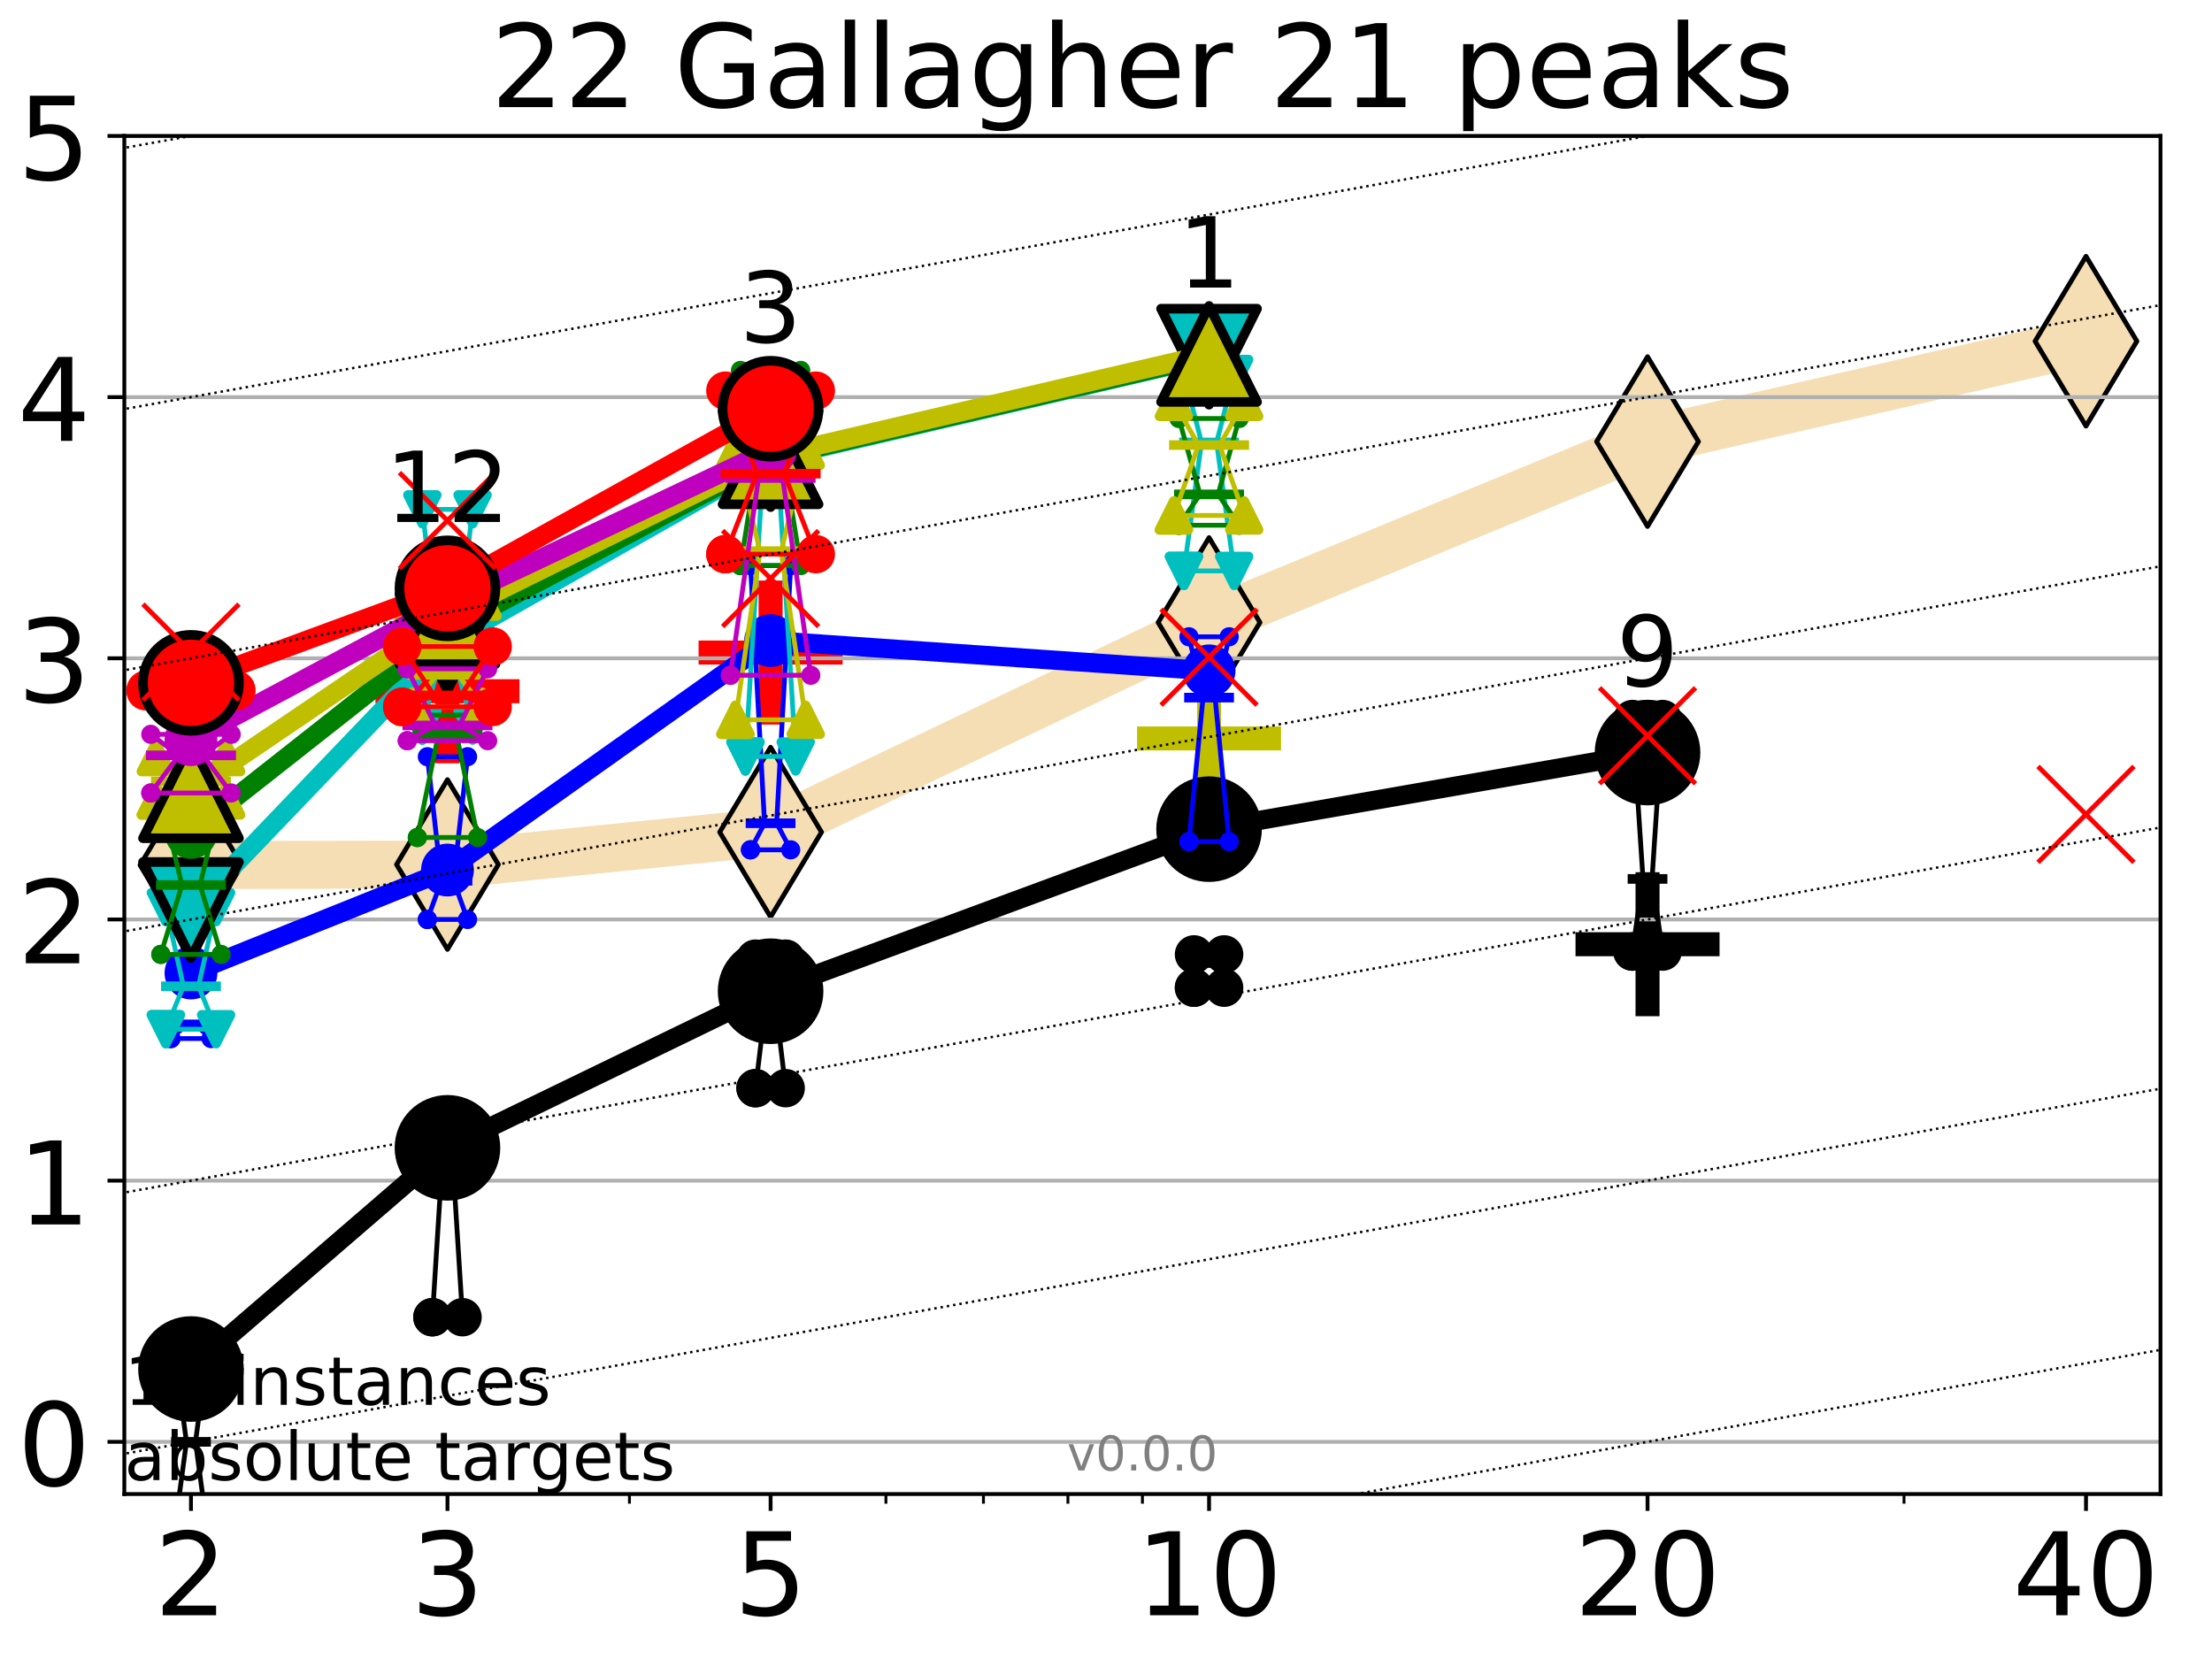 <?xml version="1.0" encoding="utf-8" standalone="no"?>
<!DOCTYPE svg PUBLIC "-//W3C//DTD SVG 1.1//EN"
  "http://www.w3.org/Graphics/SVG/1.1/DTD/svg11.dtd">
<!-- Created with matplotlib (http://matplotlib.org/) -->
<svg height="345.6pt" version="1.1" viewBox="0 0 460.8 345.6" width="460.8pt" xmlns="http://www.w3.org/2000/svg" xmlns:xlink="http://www.w3.org/1999/xlink">
 <defs>
  <style type="text/css">
*{stroke-linecap:butt;stroke-linejoin:round;}
  </style>
 </defs>
 <g id="figure_1">
  <g id="patch_1">
   <path d="M 0 345.6 
L 460.8 345.6 
L 460.8 0 
L 0 0 
z
" style="fill:#ffffff;"/>
  </g>
  <g id="axes_1">
   <g id="patch_2">
    <path d="M 25.9 311.24 
L 450.072 311.24 
L 450.072 28.32 
L 25.9 28.32 
z
" style="fill:#ffffff;"/>
   </g>
   <g id="line2d_1">
    <path clip-path="url(#pede2311075)" d="M 39.784 180.217 
L 93.215 180.095 
L 160.53 173.346 
L 251.87 129.674 
L 343.211 91.991 
L 434.551 71.08 
" style="fill:none;stroke:#f5deb3;stroke-linecap:square;stroke-width:10;"/>
    <defs>
     <path d="M -0 17.678 
L 10.607 0 
L 0 -17.678 
L -10.607 -0 
z
" id="m5171d132ed" style="stroke:#000000;stroke-linejoin:miter;"/>
    </defs>
    <g clip-path="url(#pede2311075)">
     <use style="fill:#f5deb3;stroke:#000000;stroke-linejoin:miter;" x="39.784" xlink:href="#m5171d132ed" y="180.217"/>
     <use style="fill:#f5deb3;stroke:#000000;stroke-linejoin:miter;" x="93.215" xlink:href="#m5171d132ed" y="180.095"/>
     <use style="fill:#f5deb3;stroke:#000000;stroke-linejoin:miter;" x="160.53" xlink:href="#m5171d132ed" y="173.346"/>
     <use style="fill:#f5deb3;stroke:#000000;stroke-linejoin:miter;" x="251.87" xlink:href="#m5171d132ed" y="129.674"/>
     <use style="fill:#f5deb3;stroke:#000000;stroke-linejoin:miter;" x="343.211" xlink:href="#m5171d132ed" y="91.991"/>
     <use style="fill:#f5deb3;stroke:#000000;stroke-linejoin:miter;" x="434.551" xlink:href="#m5171d132ed" y="71.08"/>
    </g>
   </g>
   <g id="line2d_2">
    <defs>
     <path d="M -15 0 
L 15 0 
M 0 15 
L 0 -15 
" id="m511172d4fb" style="stroke:#bfbf00;stroke-width:5;"/>
    </defs>
    <g clip-path="url(#pede2311075)">
     <use style="fill:#bfbf00;stroke:#bfbf00;stroke-width:5;" x="251.87" xlink:href="#m511172d4fb" y="153.833"/>
    </g>
   </g>
   <g id="line2d_3">
    <defs>
     <path d="M -15 0 
L 15 0 
M 0 15 
L 0 -15 
" id="m432fa64b63" style="stroke:#ff0000;stroke-width:5;"/>
    </defs>
    <g clip-path="url(#pede2311075)">
     <use style="fill:#ff0000;stroke:#ff0000;stroke-width:5;" x="93.215" xlink:href="#m432fa64b63" y="144.001"/>
    </g>
   </g>
   <g id="line2d_4">
    <defs>
     <path d="M -15 0 
L 15 0 
M 0 15 
L 0 -15 
" id="mf82f0cd517" style="stroke:#000000;stroke-width:5;"/>
    </defs>
    <g clip-path="url(#pede2311075)">
     <use style="stroke:#000000;stroke-width:5;" x="343.211" xlink:href="#mf82f0cd517" y="196.698"/>
    </g>
   </g>
   <g id="line2d_5">
    <g clip-path="url(#pede2311075)">
     <use style="fill:#ff0000;stroke:#ff0000;stroke-width:5;" x="160.53" xlink:href="#m432fa64b63" y="135.933"/>
    </g>
   </g>
   <g id="matplotlib.axis_1">
    <g id="xtick_1">
     <g id="line2d_6">
      <defs>
       <path d="M 0 0 
L 0 3.5 
" id="mcf8473c025" style="stroke:#000000;stroke-width:0.8;"/>
      </defs>
      <g>
       <use style="stroke:#000000;stroke-width:0.8;" x="39.784" xlink:href="#mcf8473c025" y="311.24"/>
      </g>
     </g>
     <g id="text_1">
      <!-- 2 -->
      <defs>
       <path d="M 19.188 8.297 
L 53.609 8.297 
L 53.609 0 
L 7.328 0 
L 7.328 8.297 
Q 12.938 14.109 22.625 23.891 
Q 32.328 33.688 34.812 36.531 
Q 39.547 41.844 41.422 45.531 
Q 43.312 49.219 43.312 52.781 
Q 43.312 58.594 39.234 62.25 
Q 35.156 65.922 28.609 65.922 
Q 23.969 65.922 18.812 64.312 
Q 13.672 62.703 7.812 59.422 
L 7.812 69.391 
Q 13.766 71.781 18.938 73 
Q 24.125 74.219 28.422 74.219 
Q 39.75 74.219 46.484 68.547 
Q 53.219 62.891 53.219 53.422 
Q 53.219 48.922 51.531 44.891 
Q 49.859 40.875 45.406 35.406 
Q 44.188 33.984 37.641 27.219 
Q 31.109 20.453 19.188 8.297 
z
" id="DejaVuSans-32"/>
      </defs>
      <g transform="translate(32.149 336.476)scale(0.24 -0.24)">
       <use xlink:href="#DejaVuSans-32"/>
      </g>
     </g>
    </g>
    <g id="xtick_2">
     <g id="line2d_7">
      <g>
       <use style="stroke:#000000;stroke-width:0.8;" x="93.215" xlink:href="#mcf8473c025" y="311.24"/>
      </g>
     </g>
     <g id="text_2">
      <!-- 3 -->
      <defs>
       <path d="M 40.578 39.312 
Q 47.656 37.797 51.625 33 
Q 55.609 28.219 55.609 21.188 
Q 55.609 10.406 48.188 4.484 
Q 40.766 -1.422 27.094 -1.422 
Q 22.516 -1.422 17.656 -0.516 
Q 12.797 0.391 7.625 2.203 
L 7.625 11.719 
Q 11.719 9.328 16.594 8.109 
Q 21.484 6.891 26.812 6.891 
Q 36.078 6.891 40.938 10.547 
Q 45.797 14.203 45.797 21.188 
Q 45.797 27.641 41.281 31.266 
Q 36.766 34.906 28.719 34.906 
L 20.219 34.906 
L 20.219 43.016 
L 29.109 43.016 
Q 36.375 43.016 40.234 45.922 
Q 44.094 48.828 44.094 54.297 
Q 44.094 59.906 40.109 62.906 
Q 36.141 65.922 28.719 65.922 
Q 24.656 65.922 20.016 65.031 
Q 15.375 64.156 9.812 62.312 
L 9.812 71.094 
Q 15.438 72.656 20.344 73.438 
Q 25.25 74.219 29.594 74.219 
Q 40.828 74.219 47.359 69.109 
Q 53.906 64.016 53.906 55.328 
Q 53.906 49.266 50.438 45.094 
Q 46.969 40.922 40.578 39.312 
z
" id="DejaVuSans-33"/>
      </defs>
      <g transform="translate(85.58 336.476)scale(0.24 -0.24)">
       <use xlink:href="#DejaVuSans-33"/>
      </g>
     </g>
    </g>
    <g id="xtick_3">
     <g id="line2d_8">
      <g>
       <use style="stroke:#000000;stroke-width:0.8;" x="160.53" xlink:href="#mcf8473c025" y="311.24"/>
      </g>
     </g>
     <g id="text_3">
      <!-- 5 -->
      <defs>
       <path d="M 10.797 72.906 
L 49.516 72.906 
L 49.516 64.594 
L 19.828 64.594 
L 19.828 46.734 
Q 21.969 47.469 24.109 47.828 
Q 26.266 48.188 28.422 48.188 
Q 40.625 48.188 47.75 41.5 
Q 54.891 34.812 54.891 23.391 
Q 54.891 11.625 47.562 5.094 
Q 40.234 -1.422 26.906 -1.422 
Q 22.312 -1.422 17.547 -0.641 
Q 12.797 0.141 7.719 1.703 
L 7.719 11.625 
Q 12.109 9.234 16.797 8.062 
Q 21.484 6.891 26.703 6.891 
Q 35.156 6.891 40.078 11.328 
Q 45.016 15.766 45.016 23.391 
Q 45.016 31 40.078 35.438 
Q 35.156 39.891 26.703 39.891 
Q 22.75 39.891 18.812 39.016 
Q 14.891 38.141 10.797 36.281 
z
" id="DejaVuSans-35"/>
      </defs>
      <g transform="translate(152.895 336.476)scale(0.24 -0.24)">
       <use xlink:href="#DejaVuSans-35"/>
      </g>
     </g>
    </g>
    <g id="xtick_4">
     <g id="line2d_9">
      <g>
       <use style="stroke:#000000;stroke-width:0.8;" x="251.87" xlink:href="#mcf8473c025" y="311.24"/>
      </g>
     </g>
     <g id="text_4">
      <!-- 10 -->
      <defs>
       <path d="M 12.406 8.297 
L 28.516 8.297 
L 28.516 63.922 
L 10.984 60.406 
L 10.984 69.391 
L 28.422 72.906 
L 38.281 72.906 
L 38.281 8.297 
L 54.391 8.297 
L 54.391 0 
L 12.406 0 
z
" id="DejaVuSans-31"/>
       <path d="M 31.781 66.406 
Q 24.172 66.406 20.328 58.906 
Q 16.5 51.422 16.5 36.375 
Q 16.5 21.391 20.328 13.891 
Q 24.172 6.391 31.781 6.391 
Q 39.453 6.391 43.281 13.891 
Q 47.125 21.391 47.125 36.375 
Q 47.125 51.422 43.281 58.906 
Q 39.453 66.406 31.781 66.406 
z
M 31.781 74.219 
Q 44.047 74.219 50.516 64.516 
Q 56.984 54.828 56.984 36.375 
Q 56.984 17.969 50.516 8.266 
Q 44.047 -1.422 31.781 -1.422 
Q 19.531 -1.422 13.062 8.266 
Q 6.594 17.969 6.594 36.375 
Q 6.594 54.828 13.062 64.516 
Q 19.531 74.219 31.781 74.219 
z
" id="DejaVuSans-30"/>
      </defs>
      <g transform="translate(236.6 336.476)scale(0.24 -0.24)">
       <use xlink:href="#DejaVuSans-31"/>
       <use x="63.623" xlink:href="#DejaVuSans-30"/>
      </g>
     </g>
    </g>
    <g id="xtick_5">
     <g id="line2d_10">
      <g>
       <use style="stroke:#000000;stroke-width:0.8;" x="343.211" xlink:href="#mcf8473c025" y="311.24"/>
      </g>
     </g>
     <g id="text_5">
      <!-- 20 -->
      <g transform="translate(327.941 336.476)scale(0.24 -0.24)">
       <use xlink:href="#DejaVuSans-32"/>
       <use x="63.623" xlink:href="#DejaVuSans-30"/>
      </g>
     </g>
    </g>
    <g id="xtick_6">
     <g id="line2d_11">
      <g>
       <use style="stroke:#000000;stroke-width:0.8;" x="434.551" xlink:href="#mcf8473c025" y="311.24"/>
      </g>
     </g>
     <g id="text_6">
      <!-- 40 -->
      <defs>
       <path d="M 37.797 64.312 
L 12.891 25.391 
L 37.797 25.391 
z
M 35.203 72.906 
L 47.609 72.906 
L 47.609 25.391 
L 58.016 25.391 
L 58.016 17.188 
L 47.609 17.188 
L 47.609 0 
L 37.797 0 
L 37.797 17.188 
L 4.891 17.188 
L 4.891 26.703 
z
" id="DejaVuSans-34"/>
      </defs>
      <g transform="translate(419.281 336.476)scale(0.24 -0.24)">
       <use xlink:href="#DejaVuSans-34"/>
       <use x="63.623" xlink:href="#DejaVuSans-30"/>
      </g>
     </g>
    </g>
    <g id="xtick_7">
     <g id="line2d_12">
      <defs>
       <path d="M 0 0 
L 0 2 
" id="mfd38af517f" style="stroke:#000000;stroke-width:0.6;"/>
      </defs>
      <g>
       <use style="stroke:#000000;stroke-width:0.6;" x="39.784" xlink:href="#mfd38af517f" y="311.24"/>
      </g>
     </g>
    </g>
    <g id="xtick_8">
     <g id="line2d_13">
      <g>
       <use style="stroke:#000000;stroke-width:0.6;" x="93.215" xlink:href="#mfd38af517f" y="311.24"/>
      </g>
     </g>
    </g>
    <g id="xtick_9">
     <g id="line2d_14">
      <g>
       <use style="stroke:#000000;stroke-width:0.6;" x="131.125" xlink:href="#mfd38af517f" y="311.24"/>
      </g>
     </g>
    </g>
    <g id="xtick_10">
     <g id="line2d_15">
      <g>
       <use style="stroke:#000000;stroke-width:0.6;" x="160.53" xlink:href="#mfd38af517f" y="311.24"/>
      </g>
     </g>
    </g>
    <g id="xtick_11">
     <g id="line2d_16">
      <g>
       <use style="stroke:#000000;stroke-width:0.6;" x="184.555" xlink:href="#mfd38af517f" y="311.24"/>
      </g>
     </g>
    </g>
    <g id="xtick_12">
     <g id="line2d_17">
      <g>
       <use style="stroke:#000000;stroke-width:0.6;" x="204.869" xlink:href="#mfd38af517f" y="311.24"/>
      </g>
     </g>
    </g>
    <g id="xtick_13">
     <g id="line2d_18">
      <g>
       <use style="stroke:#000000;stroke-width:0.6;" x="222.465" xlink:href="#mfd38af517f" y="311.24"/>
      </g>
     </g>
    </g>
    <g id="xtick_14">
     <g id="line2d_19">
      <g>
       <use style="stroke:#000000;stroke-width:0.6;" x="237.986" xlink:href="#mfd38af517f" y="311.24"/>
      </g>
     </g>
    </g>
    <g id="xtick_15">
     <g id="line2d_20">
      <g>
       <use style="stroke:#000000;stroke-width:0.6;" x="343.211" xlink:href="#mfd38af517f" y="311.24"/>
      </g>
     </g>
    </g>
    <g id="xtick_16">
     <g id="line2d_21">
      <g>
       <use style="stroke:#000000;stroke-width:0.6;" x="396.641" xlink:href="#mfd38af517f" y="311.24"/>
      </g>
     </g>
    </g>
    <g id="xtick_17">
     <g id="line2d_22">
      <g>
       <use style="stroke:#000000;stroke-width:0.6;" x="434.551" xlink:href="#mfd38af517f" y="311.24"/>
      </g>
     </g>
    </g>
   </g>
   <g id="matplotlib.axis_2">
    <g id="ytick_1">
     <g id="line2d_23">
      <path clip-path="url(#pede2311075)" d="M 25.9 300.358 
L 450.072 300.358 
" style="fill:none;stroke:#b0b0b0;stroke-linecap:square;stroke-width:0.8;"/>
     </g>
     <g id="line2d_24">
      <defs>
       <path d="M 0 0 
L -3.5 0 
" id="me285149a34" style="stroke:#000000;stroke-width:0.8;"/>
      </defs>
      <g>
       <use style="stroke:#000000;stroke-width:0.8;" x="25.9" xlink:href="#me285149a34" y="300.358"/>
      </g>
     </g>
     <g id="text_7">
      <!-- 0 -->
      <g transform="translate(3.63 309.477)scale(0.24 -0.24)">
       <use xlink:href="#DejaVuSans-30"/>
      </g>
     </g>
    </g>
    <g id="ytick_2">
     <g id="line2d_25">
      <path clip-path="url(#pede2311075)" d="M 25.9 245.951 
L 450.072 245.951 
" style="fill:none;stroke:#b0b0b0;stroke-linecap:square;stroke-width:0.8;"/>
     </g>
     <g id="line2d_26">
      <g>
       <use style="stroke:#000000;stroke-width:0.8;" x="25.9" xlink:href="#me285149a34" y="245.951"/>
      </g>
     </g>
     <g id="text_8">
      <!-- 1 -->
      <g transform="translate(3.63 255.069)scale(0.24 -0.24)">
       <use xlink:href="#DejaVuSans-31"/>
      </g>
     </g>
    </g>
    <g id="ytick_3">
     <g id="line2d_27">
      <path clip-path="url(#pede2311075)" d="M 25.9 191.543 
L 450.072 191.543 
" style="fill:none;stroke:#b0b0b0;stroke-linecap:square;stroke-width:0.8;"/>
     </g>
     <g id="line2d_28">
      <g>
       <use style="stroke:#000000;stroke-width:0.8;" x="25.9" xlink:href="#me285149a34" y="191.543"/>
      </g>
     </g>
     <g id="text_9">
      <!-- 2 -->
      <g transform="translate(3.63 200.661)scale(0.24 -0.24)">
       <use xlink:href="#DejaVuSans-32"/>
      </g>
     </g>
    </g>
    <g id="ytick_4">
     <g id="line2d_29">
      <path clip-path="url(#pede2311075)" d="M 25.9 137.135 
L 450.072 137.135 
" style="fill:none;stroke:#b0b0b0;stroke-linecap:square;stroke-width:0.8;"/>
     </g>
     <g id="line2d_30">
      <g>
       <use style="stroke:#000000;stroke-width:0.8;" x="25.9" xlink:href="#me285149a34" y="137.135"/>
      </g>
     </g>
     <g id="text_10">
      <!-- 3 -->
      <g transform="translate(3.63 146.254)scale(0.24 -0.24)">
       <use xlink:href="#DejaVuSans-33"/>
      </g>
     </g>
    </g>
    <g id="ytick_5">
     <g id="line2d_31">
      <path clip-path="url(#pede2311075)" d="M 25.9 82.728 
L 450.072 82.728 
" style="fill:none;stroke:#b0b0b0;stroke-linecap:square;stroke-width:0.8;"/>
     </g>
     <g id="line2d_32">
      <g>
       <use style="stroke:#000000;stroke-width:0.8;" x="25.9" xlink:href="#me285149a34" y="82.728"/>
      </g>
     </g>
     <g id="text_11">
      <!-- 4 -->
      <g transform="translate(3.63 91.846)scale(0.24 -0.24)">
       <use xlink:href="#DejaVuSans-34"/>
      </g>
     </g>
    </g>
    <g id="ytick_6">
     <g id="line2d_33">
      <path clip-path="url(#pede2311075)" d="M 25.9 28.32 
L 450.072 28.32 
" style="fill:none;stroke:#b0b0b0;stroke-linecap:square;stroke-width:0.8;"/>
     </g>
     <g id="line2d_34">
      <g>
       <use style="stroke:#000000;stroke-width:0.8;" x="25.9" xlink:href="#me285149a34" y="28.32"/>
      </g>
     </g>
     <g id="text_12">
      <!-- 5 -->
      <g transform="translate(3.63 37.438)scale(0.24 -0.24)">
       <use xlink:href="#DejaVuSans-35"/>
      </g>
     </g>
    </g>
   </g>
   <g id="line2d_35">
    <path clip-path="url(#pede2311075)" d="M 36.644 316.737 
L 38.842 300.358 
L 36.644 283.98 
L 42.924 283.98 
L 40.726 300.358 
L 42.924 316.737 
L 36.644 316.737 
" style="fill:none;stroke:#000000;stroke-linecap:square;"/>
   </g>
   <g id="line2d_36">
    <path clip-path="url(#pede2311075)" d="M 36.644 316.737 
L 42.924 316.737 
L 42.924 283.98 
L 36.644 283.98 
L 36.644 316.737 
" style="fill:none;"/>
    <defs>
     <path d="M 0 3 
C 0.796 3 1.559 2.684 2.121 2.121 
C 2.684 1.559 3 0.796 3 0 
C 3 -0.796 2.684 -1.559 2.121 -2.121 
C 1.559 -2.684 0.796 -3 0 -3 
C -0.796 -3 -1.559 -2.684 -2.121 -2.121 
C -2.684 -1.559 -3 -0.796 -3 0 
C -3 0.796 -2.684 1.559 -2.121 2.121 
C -1.559 2.684 -0.796 3 0 3 
z
" id="m61a707d166" style="stroke:#000000;stroke-width:2;"/>
    </defs>
    <g clip-path="url(#pede2311075)">
     <use style="stroke:#000000;stroke-width:2;" x="36.644" xlink:href="#m61a707d166" y="316.737"/>
     <use style="stroke:#000000;stroke-width:2;" x="42.924" xlink:href="#m61a707d166" y="316.737"/>
     <use style="stroke:#000000;stroke-width:2;" x="42.924" xlink:href="#m61a707d166" y="283.98"/>
     <use style="stroke:#000000;stroke-width:2;" x="36.644" xlink:href="#m61a707d166" y="283.98"/>
     <use style="stroke:#000000;stroke-width:2;" x="36.644" xlink:href="#m61a707d166" y="316.737"/>
    </g>
   </g>
   <g id="line2d_37">
    <path clip-path="url(#pede2311075)" d="M 36.644 300.358 
L 42.924 300.358 
" style="fill:none;stroke:#000000;stroke-linecap:square;stroke-width:2;"/>
   </g>
   <g id="line2d_38">
    <path clip-path="url(#pede2311075)" d="M 90.075 274.399 
L 92.273 239.45 
L 90.075 233.413 
L 96.355 233.413 
L 94.157 239.45 
L 96.355 274.399 
L 90.075 274.399 
" style="fill:none;stroke:#000000;stroke-linecap:square;"/>
   </g>
   <g id="line2d_39">
    <path clip-path="url(#pede2311075)" d="M 90.075 274.399 
L 96.355 274.399 
L 96.355 233.413 
L 90.075 233.413 
L 90.075 274.399 
" style="fill:none;"/>
    <g clip-path="url(#pede2311075)">
     <use style="stroke:#000000;stroke-width:2;" x="90.075" xlink:href="#m61a707d166" y="274.399"/>
     <use style="stroke:#000000;stroke-width:2;" x="96.355" xlink:href="#m61a707d166" y="274.399"/>
     <use style="stroke:#000000;stroke-width:2;" x="96.355" xlink:href="#m61a707d166" y="233.413"/>
     <use style="stroke:#000000;stroke-width:2;" x="90.075" xlink:href="#m61a707d166" y="233.413"/>
     <use style="stroke:#000000;stroke-width:2;" x="90.075" xlink:href="#m61a707d166" y="274.399"/>
    </g>
   </g>
   <g id="line2d_40">
    <path clip-path="url(#pede2311075)" d="M 90.075 239.45 
L 96.355 239.45 
" style="fill:none;stroke:#000000;stroke-linecap:square;stroke-width:2;"/>
   </g>
   <g id="line2d_41">
    <path clip-path="url(#pede2311075)" d="M 157.39 226.685 
L 159.588 208.495 
L 157.39 199.702 
L 163.669 199.702 
L 161.472 208.495 
L 163.669 226.685 
L 157.39 226.685 
" style="fill:none;stroke:#000000;stroke-linecap:square;"/>
   </g>
   <g id="line2d_42">
    <path clip-path="url(#pede2311075)" d="M 157.39 226.685 
L 163.669 226.685 
L 163.669 199.702 
L 157.39 199.702 
L 157.39 226.685 
" style="fill:none;"/>
    <g clip-path="url(#pede2311075)">
     <use style="stroke:#000000;stroke-width:2;" x="157.39" xlink:href="#m61a707d166" y="226.685"/>
     <use style="stroke:#000000;stroke-width:2;" x="163.669" xlink:href="#m61a707d166" y="226.685"/>
     <use style="stroke:#000000;stroke-width:2;" x="163.669" xlink:href="#m61a707d166" y="199.702"/>
     <use style="stroke:#000000;stroke-width:2;" x="157.39" xlink:href="#m61a707d166" y="199.702"/>
     <use style="stroke:#000000;stroke-width:2;" x="157.39" xlink:href="#m61a707d166" y="226.685"/>
    </g>
   </g>
   <g id="line2d_43">
    <path clip-path="url(#pede2311075)" d="M 157.39 208.495 
L 163.669 208.495 
" style="fill:none;stroke:#000000;stroke-linecap:square;stroke-width:2;"/>
   </g>
   <g id="line2d_44">
    <path clip-path="url(#pede2311075)" d="M 248.73 205.755 
L 250.928 200.621 
L 248.73 198.818 
L 255.01 198.818 
L 252.812 200.621 
L 255.01 205.755 
L 248.73 205.755 
" style="fill:none;stroke:#000000;stroke-linecap:square;"/>
   </g>
   <g id="line2d_45">
    <path clip-path="url(#pede2311075)" d="M 248.73 205.755 
L 255.01 205.755 
L 255.01 198.818 
L 248.73 198.818 
L 248.73 205.755 
" style="fill:none;"/>
    <g clip-path="url(#pede2311075)">
     <use style="stroke:#000000;stroke-width:2;" x="248.73" xlink:href="#m61a707d166" y="205.755"/>
     <use style="stroke:#000000;stroke-width:2;" x="255.01" xlink:href="#m61a707d166" y="205.755"/>
     <use style="stroke:#000000;stroke-width:2;" x="255.01" xlink:href="#m61a707d166" y="198.818"/>
     <use style="stroke:#000000;stroke-width:2;" x="248.73" xlink:href="#m61a707d166" y="198.818"/>
     <use style="stroke:#000000;stroke-width:2;" x="248.73" xlink:href="#m61a707d166" y="205.755"/>
    </g>
   </g>
   <g id="line2d_46">
    <path clip-path="url(#pede2311075)" d="M 248.73 200.621 
L 255.01 200.621 
" style="fill:none;stroke:#000000;stroke-linecap:square;stroke-width:2;"/>
   </g>
   <g id="line2d_47">
    <path clip-path="url(#pede2311075)" d="M 340.071 198.231 
L 342.269 183.096 
L 340.071 149.786 
L 346.35 149.786 
L 344.152 183.096 
L 346.35 198.231 
L 340.071 198.231 
" style="fill:none;stroke:#000000;stroke-linecap:square;"/>
   </g>
   <g id="line2d_48">
    <path clip-path="url(#pede2311075)" d="M 340.071 198.231 
L 346.35 198.231 
L 346.35 149.786 
L 340.071 149.786 
L 340.071 198.231 
" style="fill:none;"/>
    <g clip-path="url(#pede2311075)">
     <use style="stroke:#000000;stroke-width:2;" x="340.071" xlink:href="#m61a707d166" y="198.231"/>
     <use style="stroke:#000000;stroke-width:2;" x="346.35" xlink:href="#m61a707d166" y="198.231"/>
     <use style="stroke:#000000;stroke-width:2;" x="346.35" xlink:href="#m61a707d166" y="149.786"/>
     <use style="stroke:#000000;stroke-width:2;" x="340.071" xlink:href="#m61a707d166" y="149.786"/>
     <use style="stroke:#000000;stroke-width:2;" x="340.071" xlink:href="#m61a707d166" y="198.231"/>
    </g>
   </g>
   <g id="line2d_49">
    <path clip-path="url(#pede2311075)" d="M 340.071 183.096 
L 346.35 183.096 
" style="fill:none;stroke:#000000;stroke-linecap:square;stroke-width:2;"/>
   </g>
   <g id="line2d_50">
    <path clip-path="url(#pede2311075)" d="M 39.784 285.192 
L 93.215 239.114 
" style="fill:none;stroke:#000000;stroke-linecap:square;stroke-width:4;"/>
   </g>
   <g id="line2d_51">
    <path clip-path="url(#pede2311075)" d="M 93.215 239.114 
L 160.53 206.491 
" style="fill:none;stroke:#000000;stroke-linecap:square;stroke-width:4;"/>
   </g>
   <g id="line2d_52">
    <path clip-path="url(#pede2311075)" d="M 160.53 206.491 
L 251.87 172.728 
" style="fill:none;stroke:#000000;stroke-linecap:square;stroke-width:4;"/>
   </g>
   <g id="line2d_53">
    <path clip-path="url(#pede2311075)" d="M 251.87 172.728 
L 343.211 156.771 
" style="fill:none;stroke:#000000;stroke-linecap:square;stroke-width:4;"/>
   </g>
   <g id="line2d_54">
    <path clip-path="url(#pede2311075)" d="M 39.784 285.192 
L 93.215 239.114 
L 160.53 206.491 
L 251.87 172.728 
L 343.211 156.771 
" style="fill:none;"/>
    <defs>
     <path d="M 0 10 
C 2.652 10 5.196 8.946 7.071 7.071 
C 8.946 5.196 10 2.652 10 0 
C 10 -2.652 8.946 -5.196 7.071 -7.071 
C 5.196 -8.946 2.652 -10 0 -10 
C -2.652 -10 -5.196 -8.946 -7.071 -7.071 
C -8.946 -5.196 -10 -2.652 -10 0 
C -10 2.652 -8.946 5.196 -7.071 7.071 
C -5.196 8.946 -2.652 10 0 10 
z
" id="mbe8f8ed19b" style="stroke:#000000;stroke-width:2;"/>
    </defs>
    <g clip-path="url(#pede2311075)">
     <use style="stroke:#000000;stroke-width:2;" x="39.784" xlink:href="#mbe8f8ed19b" y="285.192"/>
     <use style="stroke:#000000;stroke-width:2;" x="93.215" xlink:href="#mbe8f8ed19b" y="239.114"/>
     <use style="stroke:#000000;stroke-width:2;" x="160.53" xlink:href="#mbe8f8ed19b" y="206.491"/>
     <use style="stroke:#000000;stroke-width:2;" x="251.87" xlink:href="#mbe8f8ed19b" y="172.728"/>
     <use style="stroke:#000000;stroke-width:2;" x="343.211" xlink:href="#mbe8f8ed19b" y="156.771"/>
    </g>
   </g>
   <g id="line2d_55">
    <path clip-path="url(#pede2311075)" d="M 35.597 216.349 
L 38.528 213.792 
L 35.597 212.901 
L 43.971 212.901 
L 41.04 213.792 
L 43.971 216.349 
L 35.597 216.349 
" style="fill:none;stroke:#0000ff;stroke-linecap:square;"/>
   </g>
   <g id="line2d_56">
    <path clip-path="url(#pede2311075)" d="M 35.597 216.349 
L 43.971 216.349 
L 43.971 212.901 
L 35.597 212.901 
L 35.597 216.349 
" style="fill:none;"/>
    <defs>
     <path d="M 0 1.5 
C 0.398 1.5 0.779 1.342 1.061 1.061 
C 1.342 0.779 1.5 0.398 1.5 0 
C 1.5 -0.398 1.342 -0.779 1.061 -1.061 
C 0.779 -1.342 0.398 -1.5 0 -1.5 
C -0.398 -1.5 -0.779 -1.342 -1.061 -1.061 
C -1.342 -0.779 -1.5 -0.398 -1.5 0 
C -1.5 0.398 -1.342 0.779 -1.061 1.061 
C -0.779 1.342 -0.398 1.5 0 1.5 
z
" id="m569ea93460" style="stroke:#0000ff;"/>
    </defs>
    <g clip-path="url(#pede2311075)">
     <use style="fill:#0000ff;stroke:#0000ff;" x="35.597" xlink:href="#m569ea93460" y="216.349"/>
     <use style="fill:#0000ff;stroke:#0000ff;" x="43.971" xlink:href="#m569ea93460" y="216.349"/>
     <use style="fill:#0000ff;stroke:#0000ff;" x="43.971" xlink:href="#m569ea93460" y="212.901"/>
     <use style="fill:#0000ff;stroke:#0000ff;" x="35.597" xlink:href="#m569ea93460" y="212.901"/>
     <use style="fill:#0000ff;stroke:#0000ff;" x="35.597" xlink:href="#m569ea93460" y="216.349"/>
    </g>
   </g>
   <g id="line2d_57">
    <path clip-path="url(#pede2311075)" d="M 35.597 213.792 
L 43.971 213.792 
" style="fill:none;stroke:#0000ff;stroke-linecap:square;stroke-width:2;"/>
   </g>
   <g id="line2d_58">
    <path clip-path="url(#pede2311075)" d="M 89.028 191.543 
L 91.959 183.48 
L 89.028 157.634 
L 97.401 157.634 
L 94.471 183.48 
L 97.401 191.543 
L 89.028 191.543 
" style="fill:none;stroke:#0000ff;stroke-linecap:square;"/>
   </g>
   <g id="line2d_59">
    <path clip-path="url(#pede2311075)" d="M 89.028 191.543 
L 97.401 191.543 
L 97.401 157.634 
L 89.028 157.634 
L 89.028 191.543 
" style="fill:none;"/>
    <g clip-path="url(#pede2311075)">
     <use style="fill:#0000ff;stroke:#0000ff;" x="89.028" xlink:href="#m569ea93460" y="191.543"/>
     <use style="fill:#0000ff;stroke:#0000ff;" x="97.401" xlink:href="#m569ea93460" y="191.543"/>
     <use style="fill:#0000ff;stroke:#0000ff;" x="97.401" xlink:href="#m569ea93460" y="157.634"/>
     <use style="fill:#0000ff;stroke:#0000ff;" x="89.028" xlink:href="#m569ea93460" y="157.634"/>
     <use style="fill:#0000ff;stroke:#0000ff;" x="89.028" xlink:href="#m569ea93460" y="191.543"/>
    </g>
   </g>
   <g id="line2d_60">
    <path clip-path="url(#pede2311075)" d="M 89.028 183.48 
L 97.401 183.48 
" style="fill:none;stroke:#0000ff;stroke-linecap:square;stroke-width:2;"/>
   </g>
   <g id="line2d_61">
    <path clip-path="url(#pede2311075)" d="M 156.343 177.032 
L 159.274 171.495 
L 156.343 117.829 
L 164.716 117.829 
L 161.786 171.495 
L 164.716 177.032 
L 156.343 177.032 
" style="fill:none;stroke:#0000ff;stroke-linecap:square;"/>
   </g>
   <g id="line2d_62">
    <path clip-path="url(#pede2311075)" d="M 156.343 177.032 
L 164.716 177.032 
L 164.716 117.829 
L 156.343 117.829 
L 156.343 177.032 
" style="fill:none;"/>
    <g clip-path="url(#pede2311075)">
     <use style="fill:#0000ff;stroke:#0000ff;" x="156.343" xlink:href="#m569ea93460" y="177.032"/>
     <use style="fill:#0000ff;stroke:#0000ff;" x="164.716" xlink:href="#m569ea93460" y="177.032"/>
     <use style="fill:#0000ff;stroke:#0000ff;" x="164.716" xlink:href="#m569ea93460" y="117.829"/>
     <use style="fill:#0000ff;stroke:#0000ff;" x="156.343" xlink:href="#m569ea93460" y="117.829"/>
     <use style="fill:#0000ff;stroke:#0000ff;" x="156.343" xlink:href="#m569ea93460" y="177.032"/>
    </g>
   </g>
   <g id="line2d_63">
    <path clip-path="url(#pede2311075)" d="M 156.343 171.495 
L 164.716 171.495 
" style="fill:none;stroke:#0000ff;stroke-linecap:square;stroke-width:2;"/>
   </g>
   <g id="line2d_64">
    <path clip-path="url(#pede2311075)" d="M 247.683 175.319 
L 250.614 145.323 
L 247.683 132.655 
L 256.057 132.655 
L 253.126 145.323 
L 256.057 175.319 
L 247.683 175.319 
" style="fill:none;stroke:#0000ff;stroke-linecap:square;"/>
   </g>
   <g id="line2d_65">
    <path clip-path="url(#pede2311075)" d="M 247.683 175.319 
L 256.057 175.319 
L 256.057 132.655 
L 247.683 132.655 
L 247.683 175.319 
" style="fill:none;"/>
    <g clip-path="url(#pede2311075)">
     <use style="fill:#0000ff;stroke:#0000ff;" x="247.683" xlink:href="#m569ea93460" y="175.319"/>
     <use style="fill:#0000ff;stroke:#0000ff;" x="256.057" xlink:href="#m569ea93460" y="175.319"/>
     <use style="fill:#0000ff;stroke:#0000ff;" x="256.057" xlink:href="#m569ea93460" y="132.655"/>
     <use style="fill:#0000ff;stroke:#0000ff;" x="247.683" xlink:href="#m569ea93460" y="132.655"/>
     <use style="fill:#0000ff;stroke:#0000ff;" x="247.683" xlink:href="#m569ea93460" y="175.319"/>
    </g>
   </g>
   <g id="line2d_66">
    <path clip-path="url(#pede2311075)" d="M 247.683 145.323 
L 256.057 145.323 
" style="fill:none;stroke:#0000ff;stroke-linecap:square;stroke-width:2;"/>
   </g>
   <g id="line2d_67">
    <path clip-path="url(#pede2311075)" d="M 39.784 202.699 
L 93.215 181.245 
" style="fill:none;stroke:#0000ff;stroke-linecap:square;stroke-width:4;"/>
   </g>
   <g id="line2d_68">
    <path clip-path="url(#pede2311075)" d="M 93.215 181.245 
L 160.53 133.448 
" style="fill:none;stroke:#0000ff;stroke-linecap:square;stroke-width:4;"/>
   </g>
   <g id="line2d_69">
    <path clip-path="url(#pede2311075)" d="M 160.53 133.448 
L 251.87 139.753 
" style="fill:none;stroke:#0000ff;stroke-linecap:square;stroke-width:4;"/>
   </g>
   <g id="line2d_70">
    <path clip-path="url(#pede2311075)" d="M 39.784 202.699 
L 93.215 181.245 
L 160.53 133.448 
L 251.87 139.753 
" style="fill:none;"/>
    <defs>
     <path d="M 0 5 
C 1.326 5 2.598 4.473 3.536 3.536 
C 4.473 2.598 5 1.326 5 0 
C 5 -1.326 4.473 -2.598 3.536 -3.536 
C 2.598 -4.473 1.326 -5 0 -5 
C -1.326 -5 -2.598 -4.473 -3.536 -3.536 
C -4.473 -2.598 -5 -1.326 -5 0 
C -5 1.326 -4.473 2.598 -3.536 3.536 
C -2.598 4.473 -1.326 5 0 5 
z
" id="m4bb10881e4" style="stroke:#0000ff;"/>
    </defs>
    <g clip-path="url(#pede2311075)">
     <use style="fill:#0000ff;stroke:#0000ff;" x="39.784" xlink:href="#m4bb10881e4" y="202.699"/>
     <use style="fill:#0000ff;stroke:#0000ff;" x="93.215" xlink:href="#m4bb10881e4" y="181.245"/>
     <use style="fill:#0000ff;stroke:#0000ff;" x="160.53" xlink:href="#m4bb10881e4" y="133.448"/>
     <use style="fill:#0000ff;stroke:#0000ff;" x="251.87" xlink:href="#m4bb10881e4" y="139.753"/>
    </g>
   </g>
   <g id="line2d_71">
    <path clip-path="url(#pede2311075)" d="M 34.551 214.406 
L 38.214 205.456 
L 34.551 188.971 
L 45.017 188.971 
L 41.354 205.456 
L 45.017 214.406 
L 34.551 214.406 
" style="fill:none;stroke:#00bfbf;stroke-linecap:square;"/>
   </g>
   <g id="line2d_72">
    <path clip-path="url(#pede2311075)" d="M 34.551 214.406 
L 45.017 214.406 
L 45.017 188.971 
L 34.551 188.971 
L 34.551 214.406 
" style="fill:none;"/>
    <defs>
     <path d="M -0 3 
L 3 -3 
L -3 -3 
z
" id="m9da10d7fcd" style="stroke:#00bfbf;stroke-linejoin:miter;stroke-width:2;"/>
    </defs>
    <g clip-path="url(#pede2311075)">
     <use style="fill:#00bfbf;stroke:#00bfbf;stroke-linejoin:miter;stroke-width:2;" x="34.551" xlink:href="#m9da10d7fcd" y="214.406"/>
     <use style="fill:#00bfbf;stroke:#00bfbf;stroke-linejoin:miter;stroke-width:2;" x="45.017" xlink:href="#m9da10d7fcd" y="214.406"/>
     <use style="fill:#00bfbf;stroke:#00bfbf;stroke-linejoin:miter;stroke-width:2;" x="45.017" xlink:href="#m9da10d7fcd" y="188.971"/>
     <use style="fill:#00bfbf;stroke:#00bfbf;stroke-linejoin:miter;stroke-width:2;" x="34.551" xlink:href="#m9da10d7fcd" y="188.971"/>
     <use style="fill:#00bfbf;stroke:#00bfbf;stroke-linejoin:miter;stroke-width:2;" x="34.551" xlink:href="#m9da10d7fcd" y="214.406"/>
    </g>
   </g>
   <g id="line2d_73">
    <path clip-path="url(#pede2311075)" d="M 34.551 205.456 
L 45.017 205.456 
" style="fill:none;stroke:#00bfbf;stroke-linecap:square;stroke-width:2;"/>
   </g>
   <g id="line2d_74">
    <path clip-path="url(#pede2311075)" d="M 87.982 151.162 
L 91.645 137.685 
L 87.982 106.11 
L 98.448 106.11 
L 94.785 137.685 
L 98.448 151.162 
L 87.982 151.162 
" style="fill:none;stroke:#00bfbf;stroke-linecap:square;"/>
   </g>
   <g id="line2d_75">
    <path clip-path="url(#pede2311075)" d="M 87.982 151.162 
L 98.448 151.162 
L 98.448 106.11 
L 87.982 106.11 
L 87.982 151.162 
" style="fill:none;"/>
    <g clip-path="url(#pede2311075)">
     <use style="fill:#00bfbf;stroke:#00bfbf;stroke-linejoin:miter;stroke-width:2;" x="87.982" xlink:href="#m9da10d7fcd" y="151.162"/>
     <use style="fill:#00bfbf;stroke:#00bfbf;stroke-linejoin:miter;stroke-width:2;" x="98.448" xlink:href="#m9da10d7fcd" y="151.162"/>
     <use style="fill:#00bfbf;stroke:#00bfbf;stroke-linejoin:miter;stroke-width:2;" x="98.448" xlink:href="#m9da10d7fcd" y="106.11"/>
     <use style="fill:#00bfbf;stroke:#00bfbf;stroke-linejoin:miter;stroke-width:2;" x="87.982" xlink:href="#m9da10d7fcd" y="106.11"/>
     <use style="fill:#00bfbf;stroke:#00bfbf;stroke-linejoin:miter;stroke-width:2;" x="87.982" xlink:href="#m9da10d7fcd" y="151.162"/>
    </g>
   </g>
   <g id="line2d_76">
    <path clip-path="url(#pede2311075)" d="M 87.982 137.685 
L 98.448 137.685 
" style="fill:none;stroke:#00bfbf;stroke-linecap:square;stroke-width:2;"/>
   </g>
   <g id="line2d_77">
    <path clip-path="url(#pede2311075)" d="M 155.296 157.589 
L 158.96 97.579 
L 155.296 93.994 
L 165.763 93.994 
L 162.1 97.579 
L 165.763 157.589 
L 155.296 157.589 
" style="fill:none;stroke:#00bfbf;stroke-linecap:square;"/>
   </g>
   <g id="line2d_78">
    <path clip-path="url(#pede2311075)" d="M 155.296 157.589 
L 165.763 157.589 
L 165.763 93.994 
L 155.296 93.994 
L 155.296 157.589 
" style="fill:none;"/>
    <g clip-path="url(#pede2311075)">
     <use style="fill:#00bfbf;stroke:#00bfbf;stroke-linejoin:miter;stroke-width:2;" x="155.296" xlink:href="#m9da10d7fcd" y="157.589"/>
     <use style="fill:#00bfbf;stroke:#00bfbf;stroke-linejoin:miter;stroke-width:2;" x="165.763" xlink:href="#m9da10d7fcd" y="157.589"/>
     <use style="fill:#00bfbf;stroke:#00bfbf;stroke-linejoin:miter;stroke-width:2;" x="165.763" xlink:href="#m9da10d7fcd" y="93.994"/>
     <use style="fill:#00bfbf;stroke:#00bfbf;stroke-linejoin:miter;stroke-width:2;" x="155.296" xlink:href="#m9da10d7fcd" y="93.994"/>
     <use style="fill:#00bfbf;stroke:#00bfbf;stroke-linejoin:miter;stroke-width:2;" x="155.296" xlink:href="#m9da10d7fcd" y="157.589"/>
    </g>
   </g>
   <g id="line2d_79">
    <path clip-path="url(#pede2311075)" d="M 155.296 97.579 
L 165.763 97.579 
" style="fill:none;stroke:#00bfbf;stroke-linecap:square;stroke-width:2;"/>
   </g>
   <g id="line2d_80">
    <path clip-path="url(#pede2311075)" d="M 246.637 118.925 
L 250.3 92.167 
L 246.637 77.909 
L 257.103 77.909 
L 253.44 92.167 
L 257.103 118.925 
L 246.637 118.925 
" style="fill:none;stroke:#00bfbf;stroke-linecap:square;"/>
   </g>
   <g id="line2d_81">
    <path clip-path="url(#pede2311075)" d="M 246.637 118.925 
L 257.103 118.925 
L 257.103 77.909 
L 246.637 77.909 
L 246.637 118.925 
" style="fill:none;"/>
    <g clip-path="url(#pede2311075)">
     <use style="fill:#00bfbf;stroke:#00bfbf;stroke-linejoin:miter;stroke-width:2;" x="246.637" xlink:href="#m9da10d7fcd" y="118.925"/>
     <use style="fill:#00bfbf;stroke:#00bfbf;stroke-linejoin:miter;stroke-width:2;" x="257.103" xlink:href="#m9da10d7fcd" y="118.925"/>
     <use style="fill:#00bfbf;stroke:#00bfbf;stroke-linejoin:miter;stroke-width:2;" x="257.103" xlink:href="#m9da10d7fcd" y="77.909"/>
     <use style="fill:#00bfbf;stroke:#00bfbf;stroke-linejoin:miter;stroke-width:2;" x="246.637" xlink:href="#m9da10d7fcd" y="77.909"/>
     <use style="fill:#00bfbf;stroke:#00bfbf;stroke-linejoin:miter;stroke-width:2;" x="246.637" xlink:href="#m9da10d7fcd" y="118.925"/>
    </g>
   </g>
   <g id="line2d_82">
    <path clip-path="url(#pede2311075)" d="M 246.637 92.167 
L 257.103 92.167 
" style="fill:none;stroke:#00bfbf;stroke-linecap:square;stroke-width:2;"/>
   </g>
   <g id="line2d_83">
    <path clip-path="url(#pede2311075)" d="M 39.784 189.572 
L 93.215 133.82 
" style="fill:none;stroke:#00bfbf;stroke-linecap:square;stroke-width:4;"/>
   </g>
   <g id="line2d_84">
    <path clip-path="url(#pede2311075)" d="M 93.215 133.82 
L 160.53 95.641 
" style="fill:none;stroke:#00bfbf;stroke-linecap:square;stroke-width:4;"/>
   </g>
   <g id="line2d_85">
    <path clip-path="url(#pede2311075)" d="M 160.53 95.641 
L 251.87 74.305 
" style="fill:none;stroke:#00bfbf;stroke-linecap:square;stroke-width:4;"/>
   </g>
   <g id="line2d_86">
    <path clip-path="url(#pede2311075)" d="M 39.784 189.572 
L 93.215 133.82 
L 160.53 95.641 
L 251.87 74.305 
" style="fill:none;"/>
    <defs>
     <path d="M -0 10 
L 10 -10 
L -10 -10 
z
" id="m470f36b6e2" style="stroke:#000000;stroke-linejoin:miter;stroke-width:2;"/>
    </defs>
    <g clip-path="url(#pede2311075)">
     <use style="fill:#00bfbf;stroke:#000000;stroke-linejoin:miter;stroke-width:2;" x="39.784" xlink:href="#m470f36b6e2" y="189.572"/>
     <use style="fill:#00bfbf;stroke:#000000;stroke-linejoin:miter;stroke-width:2;" x="93.215" xlink:href="#m470f36b6e2" y="133.82"/>
     <use style="fill:#00bfbf;stroke:#000000;stroke-linejoin:miter;stroke-width:2;" x="160.53" xlink:href="#m470f36b6e2" y="95.641"/>
     <use style="fill:#00bfbf;stroke:#000000;stroke-linejoin:miter;stroke-width:2;" x="251.87" xlink:href="#m470f36b6e2" y="74.305"/>
    </g>
   </g>
   <g id="line2d_87">
    <path clip-path="url(#pede2311075)" d="M 33.504 198.818 
L 37.9 184.365 
L 33.504 166.102 
L 46.064 166.102 
L 41.668 184.365 
L 46.064 198.818 
L 33.504 198.818 
" style="fill:none;stroke:#008000;stroke-linecap:square;"/>
   </g>
   <g id="line2d_88">
    <path clip-path="url(#pede2311075)" d="M 33.504 198.818 
L 46.064 198.818 
L 46.064 166.102 
L 33.504 166.102 
L 33.504 198.818 
" style="fill:none;"/>
    <defs>
     <path d="M 0 1.5 
C 0.398 1.5 0.779 1.342 1.061 1.061 
C 1.342 0.779 1.5 0.398 1.5 0 
C 1.5 -0.398 1.342 -0.779 1.061 -1.061 
C 0.779 -1.342 0.398 -1.5 0 -1.5 
C -0.398 -1.5 -0.779 -1.342 -1.061 -1.061 
C -1.342 -0.779 -1.5 -0.398 -1.5 0 
C -1.5 0.398 -1.342 0.779 -1.061 1.061 
C -0.779 1.342 -0.398 1.5 0 1.5 
z
" id="m79526b1e87" style="stroke:#008000;"/>
    </defs>
    <g clip-path="url(#pede2311075)">
     <use style="fill:#008000;stroke:#008000;" x="33.504" xlink:href="#m79526b1e87" y="198.818"/>
     <use style="fill:#008000;stroke:#008000;" x="46.064" xlink:href="#m79526b1e87" y="198.818"/>
     <use style="fill:#008000;stroke:#008000;" x="46.064" xlink:href="#m79526b1e87" y="166.102"/>
     <use style="fill:#008000;stroke:#008000;" x="33.504" xlink:href="#m79526b1e87" y="166.102"/>
     <use style="fill:#008000;stroke:#008000;" x="33.504" xlink:href="#m79526b1e87" y="198.818"/>
    </g>
   </g>
   <g id="line2d_89">
    <path clip-path="url(#pede2311075)" d="M 33.504 184.365 
L 46.064 184.365 
" style="fill:none;stroke:#008000;stroke-linecap:square;stroke-width:2;"/>
   </g>
   <g id="line2d_90">
    <path clip-path="url(#pede2311075)" d="M 86.935 174.466 
L 91.331 152.946 
L 86.935 148.958 
L 99.495 148.958 
L 95.099 152.946 
L 99.495 174.466 
L 86.935 174.466 
" style="fill:none;stroke:#008000;stroke-linecap:square;"/>
   </g>
   <g id="line2d_91">
    <path clip-path="url(#pede2311075)" d="M 86.935 174.466 
L 99.495 174.466 
L 99.495 148.958 
L 86.935 148.958 
L 86.935 174.466 
" style="fill:none;"/>
    <g clip-path="url(#pede2311075)">
     <use style="fill:#008000;stroke:#008000;" x="86.935" xlink:href="#m79526b1e87" y="174.466"/>
     <use style="fill:#008000;stroke:#008000;" x="99.495" xlink:href="#m79526b1e87" y="174.466"/>
     <use style="fill:#008000;stroke:#008000;" x="99.495" xlink:href="#m79526b1e87" y="148.958"/>
     <use style="fill:#008000;stroke:#008000;" x="86.935" xlink:href="#m79526b1e87" y="148.958"/>
     <use style="fill:#008000;stroke:#008000;" x="86.935" xlink:href="#m79526b1e87" y="174.466"/>
    </g>
   </g>
   <g id="line2d_92">
    <path clip-path="url(#pede2311075)" d="M 86.935 152.946 
L 99.495 152.946 
" style="fill:none;stroke:#008000;stroke-linecap:square;stroke-width:2;"/>
   </g>
   <g id="line2d_93">
    <path clip-path="url(#pede2311075)" d="M 154.25 117.827 
L 158.646 90.33 
L 154.25 77.164 
L 166.809 77.164 
L 162.414 90.33 
L 166.809 117.827 
L 154.25 117.827 
" style="fill:none;stroke:#008000;stroke-linecap:square;"/>
   </g>
   <g id="line2d_94">
    <path clip-path="url(#pede2311075)" d="M 154.25 117.827 
L 166.809 117.827 
L 166.809 77.164 
L 154.25 77.164 
L 154.25 117.827 
" style="fill:none;"/>
    <g clip-path="url(#pede2311075)">
     <use style="fill:#008000;stroke:#008000;" x="154.25" xlink:href="#m79526b1e87" y="117.827"/>
     <use style="fill:#008000;stroke:#008000;" x="166.809" xlink:href="#m79526b1e87" y="117.827"/>
     <use style="fill:#008000;stroke:#008000;" x="166.809" xlink:href="#m79526b1e87" y="77.164"/>
     <use style="fill:#008000;stroke:#008000;" x="154.25" xlink:href="#m79526b1e87" y="77.164"/>
     <use style="fill:#008000;stroke:#008000;" x="154.25" xlink:href="#m79526b1e87" y="117.827"/>
    </g>
   </g>
   <g id="line2d_95">
    <path clip-path="url(#pede2311075)" d="M 154.25 90.33 
L 166.809 90.33 
" style="fill:none;stroke:#008000;stroke-linecap:square;stroke-width:2;"/>
   </g>
   <g id="line2d_96">
    <path clip-path="url(#pede2311075)" d="M 245.59 109.422 
L 249.986 102.995 
L 245.59 87.183 
L 258.15 87.183 
L 253.754 102.995 
L 258.15 109.422 
L 245.59 109.422 
" style="fill:none;stroke:#008000;stroke-linecap:square;"/>
   </g>
   <g id="line2d_97">
    <path clip-path="url(#pede2311075)" d="M 245.59 109.422 
L 258.15 109.422 
L 258.15 87.183 
L 245.59 87.183 
L 245.59 109.422 
" style="fill:none;"/>
    <g clip-path="url(#pede2311075)">
     <use style="fill:#008000;stroke:#008000;" x="245.59" xlink:href="#m79526b1e87" y="109.422"/>
     <use style="fill:#008000;stroke:#008000;" x="258.15" xlink:href="#m79526b1e87" y="109.422"/>
     <use style="fill:#008000;stroke:#008000;" x="258.15" xlink:href="#m79526b1e87" y="87.183"/>
     <use style="fill:#008000;stroke:#008000;" x="245.59" xlink:href="#m79526b1e87" y="87.183"/>
     <use style="fill:#008000;stroke:#008000;" x="245.59" xlink:href="#m79526b1e87" y="109.422"/>
    </g>
   </g>
   <g id="line2d_98">
    <path clip-path="url(#pede2311075)" d="M 245.59 102.995 
L 258.15 102.995 
" style="fill:none;stroke:#008000;stroke-linecap:square;stroke-width:2;"/>
   </g>
   <g id="line2d_99">
    <path clip-path="url(#pede2311075)" d="M 39.784 173.416 
L 93.215 131.34 
" style="fill:none;stroke:#008000;stroke-linecap:square;stroke-width:4;"/>
   </g>
   <g id="line2d_100">
    <path clip-path="url(#pede2311075)" d="M 93.215 131.34 
L 160.53 95.441 
" style="fill:none;stroke:#008000;stroke-linecap:square;stroke-width:4;"/>
   </g>
   <g id="line2d_101">
    <path clip-path="url(#pede2311075)" d="M 160.53 95.441 
L 251.87 74.206 
" style="fill:none;stroke:#008000;stroke-linecap:square;stroke-width:4;"/>
   </g>
   <g id="line2d_102">
    <path clip-path="url(#pede2311075)" d="M 39.784 173.416 
L 93.215 131.34 
L 160.53 95.441 
L 251.87 74.206 
" style="fill:none;"/>
    <defs>
     <path d="M 0 5 
C 1.326 5 2.598 4.473 3.536 3.536 
C 4.473 2.598 5 1.326 5 0 
C 5 -1.326 4.473 -2.598 3.536 -3.536 
C 2.598 -4.473 1.326 -5 0 -5 
C -1.326 -5 -2.598 -4.473 -3.536 -3.536 
C -4.473 -2.598 -5 -1.326 -5 0 
C -5 1.326 -4.473 2.598 -3.536 3.536 
C -2.598 4.473 -1.326 5 0 5 
z
" id="m83fa735df9" style="stroke:#008000;"/>
    </defs>
    <g clip-path="url(#pede2311075)">
     <use style="fill:#008000;stroke:#008000;" x="39.784" xlink:href="#m83fa735df9" y="173.416"/>
     <use style="fill:#008000;stroke:#008000;" x="93.215" xlink:href="#m83fa735df9" y="131.34"/>
     <use style="fill:#008000;stroke:#008000;" x="160.53" xlink:href="#m83fa735df9" y="95.441"/>
     <use style="fill:#008000;stroke:#008000;" x="251.87" xlink:href="#m83fa735df9" y="74.206"/>
    </g>
   </g>
   <g id="line2d_103">
    <path clip-path="url(#pede2311075)" d="M 32.458 166.755 
L 37.586 162.783 
L 32.458 157.718 
L 47.11 157.718 
L 41.982 162.783 
L 47.11 166.755 
L 32.458 166.755 
" style="fill:none;stroke:#bfbf00;stroke-linecap:square;"/>
   </g>
   <g id="line2d_104">
    <path clip-path="url(#pede2311075)" d="M 32.458 166.755 
L 47.11 166.755 
L 47.11 157.718 
L 32.458 157.718 
L 32.458 166.755 
" style="fill:none;"/>
    <defs>
     <path d="M 0 -3 
L -3 3 
L 3 3 
z
" id="m174592f184" style="stroke:#bfbf00;stroke-linejoin:miter;stroke-width:2;"/>
    </defs>
    <g clip-path="url(#pede2311075)">
     <use style="fill:#bfbf00;stroke:#bfbf00;stroke-linejoin:miter;stroke-width:2;" x="32.458" xlink:href="#m174592f184" y="166.755"/>
     <use style="fill:#bfbf00;stroke:#bfbf00;stroke-linejoin:miter;stroke-width:2;" x="47.11" xlink:href="#m174592f184" y="166.755"/>
     <use style="fill:#bfbf00;stroke:#bfbf00;stroke-linejoin:miter;stroke-width:2;" x="47.11" xlink:href="#m174592f184" y="157.718"/>
     <use style="fill:#bfbf00;stroke:#bfbf00;stroke-linejoin:miter;stroke-width:2;" x="32.458" xlink:href="#m174592f184" y="157.718"/>
     <use style="fill:#bfbf00;stroke:#bfbf00;stroke-linejoin:miter;stroke-width:2;" x="32.458" xlink:href="#m174592f184" y="166.755"/>
    </g>
   </g>
   <g id="line2d_105">
    <path clip-path="url(#pede2311075)" d="M 32.458 162.783 
L 47.11 162.783 
" style="fill:none;stroke:#bfbf00;stroke-linecap:square;stroke-width:2;"/>
   </g>
   <g id="line2d_106">
    <path clip-path="url(#pede2311075)" d="M 85.888 147.23 
L 91.017 140.59 
L 85.888 125.326 
L 100.541 125.326 
L 95.413 140.59 
L 100.541 147.23 
L 85.888 147.23 
" style="fill:none;stroke:#bfbf00;stroke-linecap:square;"/>
   </g>
   <g id="line2d_107">
    <path clip-path="url(#pede2311075)" d="M 85.888 147.23 
L 100.541 147.23 
L 100.541 125.326 
L 85.888 125.326 
L 85.888 147.23 
" style="fill:none;"/>
    <g clip-path="url(#pede2311075)">
     <use style="fill:#bfbf00;stroke:#bfbf00;stroke-linejoin:miter;stroke-width:2;" x="85.888" xlink:href="#m174592f184" y="147.23"/>
     <use style="fill:#bfbf00;stroke:#bfbf00;stroke-linejoin:miter;stroke-width:2;" x="100.541" xlink:href="#m174592f184" y="147.23"/>
     <use style="fill:#bfbf00;stroke:#bfbf00;stroke-linejoin:miter;stroke-width:2;" x="100.541" xlink:href="#m174592f184" y="125.326"/>
     <use style="fill:#bfbf00;stroke:#bfbf00;stroke-linejoin:miter;stroke-width:2;" x="85.888" xlink:href="#m174592f184" y="125.326"/>
     <use style="fill:#bfbf00;stroke:#bfbf00;stroke-linejoin:miter;stroke-width:2;" x="85.888" xlink:href="#m174592f184" y="147.23"/>
    </g>
   </g>
   <g id="line2d_108">
    <path clip-path="url(#pede2311075)" d="M 85.888 140.59 
L 100.541 140.59 
" style="fill:none;stroke:#bfbf00;stroke-linecap:square;stroke-width:2;"/>
   </g>
   <g id="line2d_109">
    <path clip-path="url(#pede2311075)" d="M 153.203 149.95 
L 158.332 114.807 
L 153.203 93.915 
L 167.856 93.915 
L 162.728 114.807 
L 167.856 149.95 
L 153.203 149.95 
" style="fill:none;stroke:#bfbf00;stroke-linecap:square;"/>
   </g>
   <g id="line2d_110">
    <path clip-path="url(#pede2311075)" d="M 153.203 149.95 
L 167.856 149.95 
L 167.856 93.915 
L 153.203 93.915 
L 153.203 149.95 
" style="fill:none;"/>
    <g clip-path="url(#pede2311075)">
     <use style="fill:#bfbf00;stroke:#bfbf00;stroke-linejoin:miter;stroke-width:2;" x="153.203" xlink:href="#m174592f184" y="149.95"/>
     <use style="fill:#bfbf00;stroke:#bfbf00;stroke-linejoin:miter;stroke-width:2;" x="167.856" xlink:href="#m174592f184" y="149.95"/>
     <use style="fill:#bfbf00;stroke:#bfbf00;stroke-linejoin:miter;stroke-width:2;" x="167.856" xlink:href="#m174592f184" y="93.915"/>
     <use style="fill:#bfbf00;stroke:#bfbf00;stroke-linejoin:miter;stroke-width:2;" x="153.203" xlink:href="#m174592f184" y="93.915"/>
     <use style="fill:#bfbf00;stroke:#bfbf00;stroke-linejoin:miter;stroke-width:2;" x="153.203" xlink:href="#m174592f184" y="149.95"/>
    </g>
   </g>
   <g id="line2d_111">
    <path clip-path="url(#pede2311075)" d="M 153.203 114.807 
L 167.856 114.807 
" style="fill:none;stroke:#bfbf00;stroke-linecap:square;stroke-width:2;"/>
   </g>
   <g id="line2d_112">
    <path clip-path="url(#pede2311075)" d="M 244.544 107.375 
L 249.672 92.712 
L 244.544 83.731 
L 259.196 83.731 
L 254.068 92.712 
L 259.196 107.375 
L 244.544 107.375 
" style="fill:none;stroke:#bfbf00;stroke-linecap:square;"/>
   </g>
   <g id="line2d_113">
    <path clip-path="url(#pede2311075)" d="M 244.544 107.375 
L 259.196 107.375 
L 259.196 83.731 
L 244.544 83.731 
L 244.544 107.375 
" style="fill:none;"/>
    <g clip-path="url(#pede2311075)">
     <use style="fill:#bfbf00;stroke:#bfbf00;stroke-linejoin:miter;stroke-width:2;" x="244.544" xlink:href="#m174592f184" y="107.375"/>
     <use style="fill:#bfbf00;stroke:#bfbf00;stroke-linejoin:miter;stroke-width:2;" x="259.196" xlink:href="#m174592f184" y="107.375"/>
     <use style="fill:#bfbf00;stroke:#bfbf00;stroke-linejoin:miter;stroke-width:2;" x="259.196" xlink:href="#m174592f184" y="83.731"/>
     <use style="fill:#bfbf00;stroke:#bfbf00;stroke-linejoin:miter;stroke-width:2;" x="244.544" xlink:href="#m174592f184" y="83.731"/>
     <use style="fill:#bfbf00;stroke:#bfbf00;stroke-linejoin:miter;stroke-width:2;" x="244.544" xlink:href="#m174592f184" y="107.375"/>
    </g>
   </g>
   <g id="line2d_114">
    <path clip-path="url(#pede2311075)" d="M 244.544 92.712 
L 259.196 92.712 
" style="fill:none;stroke:#bfbf00;stroke-linecap:square;stroke-width:2;"/>
   </g>
   <g id="line2d_115">
    <path clip-path="url(#pede2311075)" d="M 39.784 164.617 
L 93.215 128.36 
" style="fill:none;stroke:#bfbf00;stroke-linecap:square;stroke-width:4;"/>
   </g>
   <g id="line2d_116">
    <path clip-path="url(#pede2311075)" d="M 93.215 128.36 
L 160.53 95.052 
" style="fill:none;stroke:#bfbf00;stroke-linecap:square;stroke-width:4;"/>
   </g>
   <g id="line2d_117">
    <path clip-path="url(#pede2311075)" d="M 160.53 95.052 
L 251.87 73.73 
" style="fill:none;stroke:#bfbf00;stroke-linecap:square;stroke-width:4;"/>
   </g>
   <g id="line2d_118">
    <path clip-path="url(#pede2311075)" d="M 39.784 164.617 
L 93.215 128.36 
L 160.53 95.052 
L 251.87 73.73 
" style="fill:none;"/>
    <defs>
     <path d="M 0 -10 
L -10 10 
L 10 10 
z
" id="m2bfa083d4f" style="stroke:#000000;stroke-linejoin:miter;stroke-width:2;"/>
    </defs>
    <g clip-path="url(#pede2311075)">
     <use style="fill:#bfbf00;stroke:#000000;stroke-linejoin:miter;stroke-width:2;" x="39.784" xlink:href="#m2bfa083d4f" y="164.617"/>
     <use style="fill:#bfbf00;stroke:#000000;stroke-linejoin:miter;stroke-width:2;" x="93.215" xlink:href="#m2bfa083d4f" y="128.36"/>
     <use style="fill:#bfbf00;stroke:#000000;stroke-linejoin:miter;stroke-width:2;" x="160.53" xlink:href="#m2bfa083d4f" y="95.052"/>
     <use style="fill:#bfbf00;stroke:#000000;stroke-linejoin:miter;stroke-width:2;" x="251.87" xlink:href="#m2bfa083d4f" y="73.73"/>
    </g>
   </g>
   <g id="line2d_119">
    <path clip-path="url(#pede2311075)" d="M 31.411 165.193 
L 37.272 157.354 
L 31.411 152.976 
L 48.157 152.976 
L 42.296 157.354 
L 48.157 165.193 
L 31.411 165.193 
" style="fill:none;stroke:#bf00bf;stroke-linecap:square;"/>
   </g>
   <g id="line2d_120">
    <path clip-path="url(#pede2311075)" d="M 31.411 165.193 
L 48.157 165.193 
L 48.157 152.976 
L 31.411 152.976 
L 31.411 165.193 
" style="fill:none;"/>
    <defs>
     <path d="M 0 1.5 
C 0.398 1.5 0.779 1.342 1.061 1.061 
C 1.342 0.779 1.5 0.398 1.5 0 
C 1.5 -0.398 1.342 -0.779 1.061 -1.061 
C 0.779 -1.342 0.398 -1.5 0 -1.5 
C -0.398 -1.5 -0.779 -1.342 -1.061 -1.061 
C -1.342 -0.779 -1.5 -0.398 -1.5 0 
C -1.5 0.398 -1.342 0.779 -1.061 1.061 
C -0.779 1.342 -0.398 1.5 0 1.5 
z
" id="mfdddda3c0f" style="stroke:#bf00bf;"/>
    </defs>
    <g clip-path="url(#pede2311075)">
     <use style="fill:#bf00bf;stroke:#bf00bf;" x="31.411" xlink:href="#mfdddda3c0f" y="165.193"/>
     <use style="fill:#bf00bf;stroke:#bf00bf;" x="48.157" xlink:href="#mfdddda3c0f" y="165.193"/>
     <use style="fill:#bf00bf;stroke:#bf00bf;" x="48.157" xlink:href="#mfdddda3c0f" y="152.976"/>
     <use style="fill:#bf00bf;stroke:#bf00bf;" x="31.411" xlink:href="#mfdddda3c0f" y="152.976"/>
     <use style="fill:#bf00bf;stroke:#bf00bf;" x="31.411" xlink:href="#mfdddda3c0f" y="165.193"/>
    </g>
   </g>
   <g id="line2d_121">
    <path clip-path="url(#pede2311075)" d="M 31.411 157.354 
L 48.157 157.354 
" style="fill:none;stroke:#bf00bf;stroke-linecap:square;stroke-width:2;"/>
   </g>
   <g id="line2d_122">
    <path clip-path="url(#pede2311075)" d="M 84.842 154.299 
L 90.703 151.126 
L 84.842 139.321 
L 101.588 139.321 
L 95.727 151.126 
L 101.588 154.299 
L 84.842 154.299 
" style="fill:none;stroke:#bf00bf;stroke-linecap:square;"/>
   </g>
   <g id="line2d_123">
    <path clip-path="url(#pede2311075)" d="M 84.842 154.299 
L 101.588 154.299 
L 101.588 139.321 
L 84.842 139.321 
L 84.842 154.299 
" style="fill:none;"/>
    <g clip-path="url(#pede2311075)">
     <use style="fill:#bf00bf;stroke:#bf00bf;" x="84.842" xlink:href="#mfdddda3c0f" y="154.299"/>
     <use style="fill:#bf00bf;stroke:#bf00bf;" x="101.588" xlink:href="#mfdddda3c0f" y="154.299"/>
     <use style="fill:#bf00bf;stroke:#bf00bf;" x="101.588" xlink:href="#mfdddda3c0f" y="139.321"/>
     <use style="fill:#bf00bf;stroke:#bf00bf;" x="84.842" xlink:href="#mfdddda3c0f" y="139.321"/>
     <use style="fill:#bf00bf;stroke:#bf00bf;" x="84.842" xlink:href="#mfdddda3c0f" y="154.299"/>
    </g>
   </g>
   <g id="line2d_124">
    <path clip-path="url(#pede2311075)" d="M 84.842 151.126 
L 101.588 151.126 
" style="fill:none;stroke:#bf00bf;stroke-linecap:square;stroke-width:2;"/>
   </g>
   <g id="line2d_125">
    <path clip-path="url(#pede2311075)" d="M 152.156 140.672 
L 158.018 99.577 
L 152.156 86.225 
L 168.903 86.225 
L 163.041 99.577 
L 168.903 140.672 
L 152.156 140.672 
" style="fill:none;stroke:#bf00bf;stroke-linecap:square;"/>
   </g>
   <g id="line2d_126">
    <path clip-path="url(#pede2311075)" d="M 152.156 140.672 
L 168.903 140.672 
L 168.903 86.225 
L 152.156 86.225 
L 152.156 140.672 
" style="fill:none;"/>
    <g clip-path="url(#pede2311075)">
     <use style="fill:#bf00bf;stroke:#bf00bf;" x="152.156" xlink:href="#mfdddda3c0f" y="140.672"/>
     <use style="fill:#bf00bf;stroke:#bf00bf;" x="168.903" xlink:href="#mfdddda3c0f" y="140.672"/>
     <use style="fill:#bf00bf;stroke:#bf00bf;" x="168.903" xlink:href="#mfdddda3c0f" y="86.225"/>
     <use style="fill:#bf00bf;stroke:#bf00bf;" x="152.156" xlink:href="#mfdddda3c0f" y="86.225"/>
     <use style="fill:#bf00bf;stroke:#bf00bf;" x="152.156" xlink:href="#mfdddda3c0f" y="140.672"/>
    </g>
   </g>
   <g id="line2d_127">
    <path clip-path="url(#pede2311075)" d="M 152.156 99.577 
L 168.903 99.577 
" style="fill:none;stroke:#bf00bf;stroke-linecap:square;stroke-width:2;"/>
   </g>
   <g id="line2d_128">
    <path clip-path="url(#pede2311075)" d="M 39.784 154.083 
L 93.215 125.561 
" style="fill:none;stroke:#bf00bf;stroke-linecap:square;stroke-width:4;"/>
   </g>
   <g id="line2d_129">
    <path clip-path="url(#pede2311075)" d="M 93.215 125.561 
L 160.53 93.668 
" style="fill:none;stroke:#bf00bf;stroke-linecap:square;stroke-width:4;"/>
   </g>
   <g id="line2d_130">
    <path clip-path="url(#pede2311075)" d="M 39.784 154.083 
L 93.215 125.561 
L 160.53 93.668 
" style="fill:none;"/>
    <defs>
     <path d="M 0 5 
C 1.326 5 2.598 4.473 3.536 3.536 
C 4.473 2.598 5 1.326 5 0 
C 5 -1.326 4.473 -2.598 3.536 -3.536 
C 2.598 -4.473 1.326 -5 0 -5 
C -1.326 -5 -2.598 -4.473 -3.536 -3.536 
C -4.473 -2.598 -5 -1.326 -5 0 
C -5 1.326 -4.473 2.598 -3.536 3.536 
C -2.598 4.473 -1.326 5 0 5 
z
" id="m5961c88d98" style="stroke:#bf00bf;"/>
    </defs>
    <g clip-path="url(#pede2311075)">
     <use style="fill:#bf00bf;stroke:#bf00bf;" x="39.784" xlink:href="#m5961c88d98" y="154.083"/>
     <use style="fill:#bf00bf;stroke:#bf00bf;" x="93.215" xlink:href="#m5961c88d98" y="125.561"/>
     <use style="fill:#bf00bf;stroke:#bf00bf;" x="160.53" xlink:href="#m5961c88d98" y="93.668"/>
    </g>
   </g>
   <g id="line2d_131">
    <path clip-path="url(#pede2311075)" d="M 30.364 143.965 
L 36.958 143.714 
L 30.364 143.698 
L 49.204 143.698 
L 42.61 143.714 
L 49.204 143.965 
L 30.364 143.965 
" style="fill:none;stroke:#ff0000;stroke-linecap:square;"/>
   </g>
   <g id="line2d_132">
    <path clip-path="url(#pede2311075)" d="M 30.364 143.965 
L 49.204 143.965 
L 49.204 143.698 
L 30.364 143.698 
L 30.364 143.965 
" style="fill:none;"/>
    <defs>
     <path d="M 0 3 
C 0.796 3 1.559 2.684 2.121 2.121 
C 2.684 1.559 3 0.796 3 0 
C 3 -0.796 2.684 -1.559 2.121 -2.121 
C 1.559 -2.684 0.796 -3 0 -3 
C -0.796 -3 -1.559 -2.684 -2.121 -2.121 
C -2.684 -1.559 -3 -0.796 -3 0 
C -3 0.796 -2.684 1.559 -2.121 2.121 
C -1.559 2.684 -0.796 3 0 3 
z
" id="ma14217af60" style="stroke:#ff0000;stroke-width:2;"/>
    </defs>
    <g clip-path="url(#pede2311075)">
     <use style="fill:#ff0000;stroke:#ff0000;stroke-width:2;" x="30.364" xlink:href="#ma14217af60" y="143.965"/>
     <use style="fill:#ff0000;stroke:#ff0000;stroke-width:2;" x="49.204" xlink:href="#ma14217af60" y="143.965"/>
     <use style="fill:#ff0000;stroke:#ff0000;stroke-width:2;" x="49.204" xlink:href="#ma14217af60" y="143.698"/>
     <use style="fill:#ff0000;stroke:#ff0000;stroke-width:2;" x="30.364" xlink:href="#ma14217af60" y="143.698"/>
     <use style="fill:#ff0000;stroke:#ff0000;stroke-width:2;" x="30.364" xlink:href="#ma14217af60" y="143.965"/>
    </g>
   </g>
   <g id="line2d_133">
    <path clip-path="url(#pede2311075)" d="M 30.364 143.714 
L 49.204 143.714 
" style="fill:none;stroke:#ff0000;stroke-linecap:square;stroke-width:2;"/>
   </g>
   <g id="line2d_134">
    <path clip-path="url(#pede2311075)" d="M 83.795 147.242 
L 90.389 144.865 
L 83.795 134.684 
L 102.635 134.684 
L 96.041 144.865 
L 102.635 147.242 
L 83.795 147.242 
" style="fill:none;stroke:#ff0000;stroke-linecap:square;"/>
   </g>
   <g id="line2d_135">
    <path clip-path="url(#pede2311075)" d="M 83.795 147.242 
L 102.635 147.242 
L 102.635 134.684 
L 83.795 134.684 
L 83.795 147.242 
" style="fill:none;"/>
    <g clip-path="url(#pede2311075)">
     <use style="fill:#ff0000;stroke:#ff0000;stroke-width:2;" x="83.795" xlink:href="#ma14217af60" y="147.242"/>
     <use style="fill:#ff0000;stroke:#ff0000;stroke-width:2;" x="102.635" xlink:href="#ma14217af60" y="147.242"/>
     <use style="fill:#ff0000;stroke:#ff0000;stroke-width:2;" x="102.635" xlink:href="#ma14217af60" y="134.684"/>
     <use style="fill:#ff0000;stroke:#ff0000;stroke-width:2;" x="83.795" xlink:href="#ma14217af60" y="134.684"/>
     <use style="fill:#ff0000;stroke:#ff0000;stroke-width:2;" x="83.795" xlink:href="#ma14217af60" y="147.242"/>
    </g>
   </g>
   <g id="line2d_136">
    <path clip-path="url(#pede2311075)" d="M 83.795 144.865 
L 102.635 144.865 
" style="fill:none;stroke:#ff0000;stroke-linecap:square;stroke-width:2;"/>
   </g>
   <g id="line2d_137">
    <path clip-path="url(#pede2311075)" d="M 151.11 115.443 
L 157.704 98.672 
L 151.11 81.384 
L 169.949 81.384 
L 163.355 98.672 
L 169.949 115.443 
L 151.11 115.443 
" style="fill:none;stroke:#ff0000;stroke-linecap:square;"/>
   </g>
   <g id="line2d_138">
    <path clip-path="url(#pede2311075)" d="M 151.11 115.443 
L 169.949 115.443 
L 169.949 81.384 
L 151.11 81.384 
L 151.11 115.443 
" style="fill:none;"/>
    <g clip-path="url(#pede2311075)">
     <use style="fill:#ff0000;stroke:#ff0000;stroke-width:2;" x="151.11" xlink:href="#ma14217af60" y="115.443"/>
     <use style="fill:#ff0000;stroke:#ff0000;stroke-width:2;" x="169.949" xlink:href="#ma14217af60" y="115.443"/>
     <use style="fill:#ff0000;stroke:#ff0000;stroke-width:2;" x="169.949" xlink:href="#ma14217af60" y="81.384"/>
     <use style="fill:#ff0000;stroke:#ff0000;stroke-width:2;" x="151.11" xlink:href="#ma14217af60" y="81.384"/>
     <use style="fill:#ff0000;stroke:#ff0000;stroke-width:2;" x="151.11" xlink:href="#ma14217af60" y="115.443"/>
    </g>
   </g>
   <g id="line2d_139">
    <path clip-path="url(#pede2311075)" d="M 151.11 98.672 
L 169.949 98.672 
" style="fill:none;stroke:#ff0000;stroke-linecap:square;stroke-width:2;"/>
   </g>
   <g id="line2d_140">
    <path clip-path="url(#pede2311075)" d="M 39.784 142.249 
L 93.215 122.562 
" style="fill:none;stroke:#ff0000;stroke-linecap:square;stroke-width:4;"/>
   </g>
   <g id="line2d_141">
    <path clip-path="url(#pede2311075)" d="M 93.215 122.562 
L 160.53 85.148 
" style="fill:none;stroke:#ff0000;stroke-linecap:square;stroke-width:4;"/>
   </g>
   <g id="line2d_142">
    <path clip-path="url(#pede2311075)" d="M 39.784 142.249 
L 93.215 122.562 
L 160.53 85.148 
" style="fill:none;"/>
    <defs>
     <path d="M 0 10 
C 2.652 10 5.196 8.946 7.071 7.071 
C 8.946 5.196 10 2.652 10 0 
C 10 -2.652 8.946 -5.196 7.071 -7.071 
C 5.196 -8.946 2.652 -10 0 -10 
C -2.652 -10 -5.196 -8.946 -7.071 -7.071 
C -8.946 -5.196 -10 -2.652 -10 0 
C -10 2.652 -8.946 5.196 -7.071 7.071 
C -5.196 8.946 -2.652 10 0 10 
z
" id="mc0251e9bcd" style="stroke:#000000;stroke-width:2;"/>
    </defs>
    <g clip-path="url(#pede2311075)">
     <use style="fill:#ff0000;stroke:#000000;stroke-width:2;" x="39.784" xlink:href="#mc0251e9bcd" y="142.249"/>
     <use style="fill:#ff0000;stroke:#000000;stroke-width:2;" x="93.215" xlink:href="#mc0251e9bcd" y="122.562"/>
     <use style="fill:#ff0000;stroke:#000000;stroke-width:2;" x="160.53" xlink:href="#mc0251e9bcd" y="85.148"/>
    </g>
   </g>
   <g id="line2d_143"/>
   <g id="line2d_144"/>
   <g id="line2d_145"/>
   <g id="line2d_146"/>
   <g id="line2d_147"/>
   <g id="line2d_148"/>
   <g id="line2d_149"/>
   <g id="line2d_150">
    <defs>
     <path d="M -10 10 
L 10 -10 
M -10 -10 
L 10 10 
" id="mde8b368121" style="stroke:#ff0000;"/>
    </defs>
    <g clip-path="url(#pede2311075)">
     <use style="fill:#ff0000;stroke:#ff0000;" x="39.784" xlink:href="#mde8b368121" y="135.859"/>
     <use style="fill:#ff0000;stroke:#ff0000;" x="93.215" xlink:href="#mde8b368121" y="108.449"/>
     <use style="fill:#ff0000;stroke:#ff0000;" x="160.53" xlink:href="#mde8b368121" y="120.52"/>
     <use style="fill:#ff0000;stroke:#ff0000;" x="251.87" xlink:href="#mde8b368121" y="136.898"/>
     <use style="fill:#ff0000;stroke:#ff0000;" x="343.211" xlink:href="#mde8b368121" y="153.276"/>
     <use style="fill:#ff0000;stroke:#ff0000;" x="434.551" xlink:href="#mde8b368121" y="169.655"/>
    </g>
   </g>
   <g id="line2d_151">
    <path clip-path="url(#pede2311075)" d="M 85.326 346.6 
L 461.8 279.094 
" style="fill:none;stroke:#000000;stroke-dasharray:0.5,0.825;stroke-dashoffset:0;stroke-width:0.5;"/>
   </g>
   <g id="line2d_152">
    <path clip-path="url(#pede2311075)" d="M -1 307.671 
L 461.8 224.686 
" style="fill:none;stroke:#000000;stroke-dasharray:0.5,0.825;stroke-dashoffset:0;stroke-width:0.5;"/>
   </g>
   <g id="line2d_153">
    <path clip-path="url(#pede2311075)" d="M -1 253.264 
L 461.8 170.279 
" style="fill:none;stroke:#000000;stroke-dasharray:0.5,0.825;stroke-dashoffset:0;stroke-width:0.5;"/>
   </g>
   <g id="line2d_154">
    <path clip-path="url(#pede2311075)" d="M -1 198.856 
L 461.8 115.871 
" style="fill:none;stroke:#000000;stroke-dasharray:0.5,0.825;stroke-dashoffset:0;stroke-width:0.5;"/>
   </g>
   <g id="line2d_155">
    <path clip-path="url(#pede2311075)" d="M -1 144.448 
L 461.8 61.463 
" style="fill:none;stroke:#000000;stroke-dasharray:0.5,0.825;stroke-dashoffset:0;stroke-width:0.5;"/>
   </g>
   <g id="line2d_156">
    <path clip-path="url(#pede2311075)" d="M -1 90.041 
L 461.8 7.056 
" style="fill:none;stroke:#000000;stroke-dasharray:0.5,0.825;stroke-dashoffset:0;stroke-width:0.5;"/>
   </g>
   <g id="line2d_157">
    <path clip-path="url(#pede2311075)" d="M -1 35.633 
L 203.299 -1 
" style="fill:none;stroke:#000000;stroke-dasharray:0.5,0.825;stroke-dashoffset:0;stroke-width:0.5;"/>
   </g>
   <g id="line2d_158">
    <path clip-path="url(#pede2311075)" style="fill:none;stroke:#000000;stroke-dasharray:0.5,0.825;stroke-dashoffset:0;stroke-width:0.5;"/>
   </g>
   <g id="line2d_159">
    <path clip-path="url(#pede2311075)" style="fill:none;stroke:#000000;stroke-dasharray:0.5,0.825;stroke-dashoffset:0;stroke-width:0.5;"/>
   </g>
   <g id="patch_3">
    <path d="M 25.9 311.24 
L 25.9 28.32 
" style="fill:none;stroke:#000000;stroke-linecap:square;stroke-linejoin:miter;stroke-width:0.8;"/>
   </g>
   <g id="patch_4">
    <path d="M 450.072 311.24 
L 450.072 28.32 
" style="fill:none;stroke:#000000;stroke-linecap:square;stroke-linejoin:miter;stroke-width:0.8;"/>
   </g>
   <g id="patch_5">
    <path d="M 25.9 311.24 
L 450.072 311.24 
" style="fill:none;stroke:#000000;stroke-linecap:square;stroke-linejoin:miter;stroke-width:0.8;"/>
   </g>
   <g id="patch_6">
    <path d="M 25.9 28.32 
L 450.072 28.32 
" style="fill:none;stroke:#000000;stroke-linecap:square;stroke-linejoin:miter;stroke-width:0.8;"/>
   </g>
   <g id="text_13">
    <!-- 1 -->
    <g transform="translate(245.38 59.906)scale(0.204 -0.204)">
     <use xlink:href="#DejaVuSans-31"/>
    </g>
   </g>
   <g id="text_14">
    <!-- 12 -->
    <g transform="translate(80.235 108.739)scale(0.204 -0.204)">
     <use xlink:href="#DejaVuSans-31"/>
     <use x="63.623" xlink:href="#DejaVuSans-32"/>
    </g>
   </g>
   <g id="text_15">
    <!-- 9 -->
    <defs>
     <path d="M 10.984 1.516 
L 10.984 10.5 
Q 14.703 8.734 18.5 7.812 
Q 22.312 6.891 25.984 6.891 
Q 35.75 6.891 40.891 13.453 
Q 46.047 20.016 46.781 33.406 
Q 43.953 29.203 39.594 26.953 
Q 35.25 24.703 29.984 24.703 
Q 19.047 24.703 12.672 31.312 
Q 6.297 37.938 6.297 49.422 
Q 6.297 60.641 12.938 67.422 
Q 19.578 74.219 30.609 74.219 
Q 43.266 74.219 49.922 64.516 
Q 56.594 54.828 56.594 36.375 
Q 56.594 19.141 48.406 8.859 
Q 40.234 -1.422 26.422 -1.422 
Q 22.703 -1.422 18.891 -0.688 
Q 15.094 0.047 10.984 1.516 
z
M 30.609 32.422 
Q 37.25 32.422 41.125 36.953 
Q 45.016 41.5 45.016 49.422 
Q 45.016 57.281 41.125 61.844 
Q 37.25 66.406 30.609 66.406 
Q 23.969 66.406 20.094 61.844 
Q 16.219 57.281 16.219 49.422 
Q 16.219 41.5 20.094 36.953 
Q 23.969 32.422 30.609 32.422 
z
" id="DejaVuSans-39"/>
    </defs>
    <g transform="translate(336.721 142.948)scale(0.204 -0.204)">
     <use xlink:href="#DejaVuSans-39"/>
    </g>
   </g>
   <g id="text_16">
    <!-- 3 -->
    <g transform="translate(154.04 71.325)scale(0.204 -0.204)">
     <use xlink:href="#DejaVuSans-33"/>
    </g>
   </g>
   <g id="text_17">
    <!-- 15 instances -->
    <defs>
     <path id="DejaVuSans-20"/>
     <path d="M 9.422 54.688 
L 18.406 54.688 
L 18.406 0 
L 9.422 0 
z
M 9.422 75.984 
L 18.406 75.984 
L 18.406 64.594 
L 9.422 64.594 
z
" id="DejaVuSans-69"/>
     <path d="M 54.891 33.016 
L 54.891 0 
L 45.906 0 
L 45.906 32.719 
Q 45.906 40.484 42.875 44.328 
Q 39.844 48.188 33.797 48.188 
Q 26.516 48.188 22.312 43.547 
Q 18.109 38.922 18.109 30.906 
L 18.109 0 
L 9.078 0 
L 9.078 54.688 
L 18.109 54.688 
L 18.109 46.188 
Q 21.344 51.125 25.703 53.562 
Q 30.078 56 35.797 56 
Q 45.219 56 50.047 50.172 
Q 54.891 44.344 54.891 33.016 
z
" id="DejaVuSans-6e"/>
     <path d="M 44.281 53.078 
L 44.281 44.578 
Q 40.484 46.531 36.375 47.5 
Q 32.281 48.484 27.875 48.484 
Q 21.188 48.484 17.844 46.438 
Q 14.5 44.391 14.5 40.281 
Q 14.5 37.156 16.891 35.375 
Q 19.281 33.594 26.516 31.984 
L 29.594 31.297 
Q 39.156 29.25 43.188 25.516 
Q 47.219 21.781 47.219 15.094 
Q 47.219 7.469 41.188 3.016 
Q 35.156 -1.422 24.609 -1.422 
Q 20.219 -1.422 15.453 -0.562 
Q 10.688 0.297 5.422 2 
L 5.422 11.281 
Q 10.406 8.688 15.234 7.391 
Q 20.062 6.109 24.812 6.109 
Q 31.156 6.109 34.562 8.281 
Q 37.984 10.453 37.984 14.406 
Q 37.984 18.062 35.516 20.016 
Q 33.062 21.969 24.703 23.781 
L 21.578 24.516 
Q 13.234 26.266 9.516 29.906 
Q 5.812 33.547 5.812 39.891 
Q 5.812 47.609 11.281 51.797 
Q 16.75 56 26.812 56 
Q 31.781 56 36.172 55.266 
Q 40.578 54.547 44.281 53.078 
z
" id="DejaVuSans-73"/>
     <path d="M 18.312 70.219 
L 18.312 54.688 
L 36.812 54.688 
L 36.812 47.703 
L 18.312 47.703 
L 18.312 18.016 
Q 18.312 11.328 20.141 9.422 
Q 21.969 7.516 27.594 7.516 
L 36.812 7.516 
L 36.812 0 
L 27.594 0 
Q 17.188 0 13.234 3.875 
Q 9.281 7.766 9.281 18.016 
L 9.281 47.703 
L 2.688 47.703 
L 2.688 54.688 
L 9.281 54.688 
L 9.281 70.219 
z
" id="DejaVuSans-74"/>
     <path d="M 34.281 27.484 
Q 23.391 27.484 19.188 25 
Q 14.984 22.516 14.984 16.5 
Q 14.984 11.719 18.141 8.906 
Q 21.297 6.109 26.703 6.109 
Q 34.188 6.109 38.703 11.406 
Q 43.219 16.703 43.219 25.484 
L 43.219 27.484 
z
M 52.203 31.203 
L 52.203 0 
L 43.219 0 
L 43.219 8.297 
Q 40.141 3.328 35.547 0.953 
Q 30.953 -1.422 24.312 -1.422 
Q 15.922 -1.422 10.953 3.297 
Q 6 8.016 6 15.922 
Q 6 25.141 12.172 29.828 
Q 18.359 34.516 30.609 34.516 
L 43.219 34.516 
L 43.219 35.406 
Q 43.219 41.609 39.141 45 
Q 35.062 48.391 27.688 48.391 
Q 23 48.391 18.547 47.266 
Q 14.109 46.141 10.016 43.891 
L 10.016 52.203 
Q 14.938 54.109 19.578 55.047 
Q 24.219 56 28.609 56 
Q 40.484 56 46.344 49.844 
Q 52.203 43.703 52.203 31.203 
z
" id="DejaVuSans-61"/>
     <path d="M 48.781 52.594 
L 48.781 44.188 
Q 44.969 46.297 41.141 47.344 
Q 37.312 48.391 33.406 48.391 
Q 24.656 48.391 19.812 42.844 
Q 14.984 37.312 14.984 27.297 
Q 14.984 17.281 19.812 11.734 
Q 24.656 6.203 33.406 6.203 
Q 37.312 6.203 41.141 7.25 
Q 44.969 8.297 48.781 10.406 
L 48.781 2.094 
Q 45.016 0.344 40.984 -0.531 
Q 36.969 -1.422 32.422 -1.422 
Q 20.062 -1.422 12.781 6.344 
Q 5.516 14.109 5.516 27.297 
Q 5.516 40.672 12.859 48.328 
Q 20.219 56 33.016 56 
Q 37.156 56 41.109 55.141 
Q 45.062 54.297 48.781 52.594 
z
" id="DejaVuSans-63"/>
     <path d="M 56.203 29.594 
L 56.203 25.203 
L 14.891 25.203 
Q 15.484 15.922 20.484 11.062 
Q 25.484 6.203 34.422 6.203 
Q 39.594 6.203 44.453 7.469 
Q 49.312 8.734 54.109 11.281 
L 54.109 2.781 
Q 49.266 0.734 44.188 -0.344 
Q 39.109 -1.422 33.891 -1.422 
Q 20.797 -1.422 13.156 6.188 
Q 5.516 13.812 5.516 26.812 
Q 5.516 40.234 12.766 48.109 
Q 20.016 56 32.328 56 
Q 43.359 56 49.781 48.891 
Q 56.203 41.797 56.203 29.594 
z
M 47.219 32.234 
Q 47.125 39.594 43.094 43.984 
Q 39.062 48.391 32.422 48.391 
Q 24.906 48.391 20.391 44.141 
Q 15.875 39.891 15.188 32.172 
z
" id="DejaVuSans-65"/>
    </defs>
    <g transform="translate(25.9 292.651)scale(0.14 -0.14)">
     <use xlink:href="#DejaVuSans-31"/>
     <use x="63.623" xlink:href="#DejaVuSans-35"/>
     <use x="127.246" xlink:href="#DejaVuSans-20"/>
     <use x="159.033" xlink:href="#DejaVuSans-69"/>
     <use x="186.816" xlink:href="#DejaVuSans-6e"/>
     <use x="250.195" xlink:href="#DejaVuSans-73"/>
     <use x="302.295" xlink:href="#DejaVuSans-74"/>
     <use x="341.504" xlink:href="#DejaVuSans-61"/>
     <use x="402.783" xlink:href="#DejaVuSans-6e"/>
     <use x="466.162" xlink:href="#DejaVuSans-63"/>
     <use x="521.143" xlink:href="#DejaVuSans-65"/>
     <use x="582.666" xlink:href="#DejaVuSans-73"/>
    </g>
    <!-- absolute targets -->
    <defs>
     <path d="M 48.688 27.297 
Q 48.688 37.203 44.609 42.844 
Q 40.531 48.484 33.406 48.484 
Q 26.266 48.484 22.188 42.844 
Q 18.109 37.203 18.109 27.297 
Q 18.109 17.391 22.188 11.75 
Q 26.266 6.109 33.406 6.109 
Q 40.531 6.109 44.609 11.75 
Q 48.688 17.391 48.688 27.297 
z
M 18.109 46.391 
Q 20.953 51.266 25.266 53.625 
Q 29.594 56 35.594 56 
Q 45.562 56 51.781 48.094 
Q 58.016 40.188 58.016 27.297 
Q 58.016 14.406 51.781 6.484 
Q 45.562 -1.422 35.594 -1.422 
Q 29.594 -1.422 25.266 0.953 
Q 20.953 3.328 18.109 8.203 
L 18.109 0 
L 9.078 0 
L 9.078 75.984 
L 18.109 75.984 
z
" id="DejaVuSans-62"/>
     <path d="M 30.609 48.391 
Q 23.391 48.391 19.188 42.75 
Q 14.984 37.109 14.984 27.297 
Q 14.984 17.484 19.156 11.844 
Q 23.344 6.203 30.609 6.203 
Q 37.797 6.203 41.984 11.859 
Q 46.188 17.531 46.188 27.297 
Q 46.188 37.016 41.984 42.703 
Q 37.797 48.391 30.609 48.391 
z
M 30.609 56 
Q 42.328 56 49.016 48.375 
Q 55.719 40.766 55.719 27.297 
Q 55.719 13.875 49.016 6.219 
Q 42.328 -1.422 30.609 -1.422 
Q 18.844 -1.422 12.172 6.219 
Q 5.516 13.875 5.516 27.297 
Q 5.516 40.766 12.172 48.375 
Q 18.844 56 30.609 56 
z
" id="DejaVuSans-6f"/>
     <path d="M 9.422 75.984 
L 18.406 75.984 
L 18.406 0 
L 9.422 0 
z
" id="DejaVuSans-6c"/>
     <path d="M 8.5 21.578 
L 8.5 54.688 
L 17.484 54.688 
L 17.484 21.922 
Q 17.484 14.156 20.5 10.266 
Q 23.531 6.391 29.594 6.391 
Q 36.859 6.391 41.078 11.031 
Q 45.312 15.672 45.312 23.688 
L 45.312 54.688 
L 54.297 54.688 
L 54.297 0 
L 45.312 0 
L 45.312 8.406 
Q 42.047 3.422 37.719 1 
Q 33.406 -1.422 27.688 -1.422 
Q 18.266 -1.422 13.375 4.438 
Q 8.5 10.297 8.5 21.578 
z
M 31.109 56 
z
" id="DejaVuSans-75"/>
     <path d="M 41.109 46.297 
Q 39.594 47.172 37.812 47.578 
Q 36.031 48 33.891 48 
Q 26.266 48 22.188 43.047 
Q 18.109 38.094 18.109 28.812 
L 18.109 0 
L 9.078 0 
L 9.078 54.688 
L 18.109 54.688 
L 18.109 46.188 
Q 20.953 51.172 25.484 53.578 
Q 30.031 56 36.531 56 
Q 37.453 56 38.578 55.875 
Q 39.703 55.766 41.062 55.516 
z
" id="DejaVuSans-72"/>
     <path d="M 45.406 27.984 
Q 45.406 37.75 41.375 43.109 
Q 37.359 48.484 30.078 48.484 
Q 22.859 48.484 18.828 43.109 
Q 14.797 37.75 14.797 27.984 
Q 14.797 18.266 18.828 12.891 
Q 22.859 7.516 30.078 7.516 
Q 37.359 7.516 41.375 12.891 
Q 45.406 18.266 45.406 27.984 
z
M 54.391 6.781 
Q 54.391 -7.172 48.188 -13.984 
Q 42 -20.797 29.203 -20.797 
Q 24.469 -20.797 20.266 -20.094 
Q 16.062 -19.391 12.109 -17.922 
L 12.109 -9.188 
Q 16.062 -11.328 19.922 -12.344 
Q 23.781 -13.375 27.781 -13.375 
Q 36.625 -13.375 41.016 -8.766 
Q 45.406 -4.156 45.406 5.172 
L 45.406 9.625 
Q 42.625 4.781 38.281 2.391 
Q 33.938 0 27.875 0 
Q 17.828 0 11.672 7.656 
Q 5.516 15.328 5.516 27.984 
Q 5.516 40.672 11.672 48.328 
Q 17.828 56 27.875 56 
Q 33.938 56 38.281 53.609 
Q 42.625 51.219 45.406 46.391 
L 45.406 54.688 
L 54.391 54.688 
z
" id="DejaVuSans-67"/>
    </defs>
    <g transform="translate(25.9 308.328)scale(0.14 -0.14)">
     <use xlink:href="#DejaVuSans-61"/>
     <use x="61.279" xlink:href="#DejaVuSans-62"/>
     <use x="124.756" xlink:href="#DejaVuSans-73"/>
     <use x="176.855" xlink:href="#DejaVuSans-6f"/>
     <use x="238.037" xlink:href="#DejaVuSans-6c"/>
     <use x="265.82" xlink:href="#DejaVuSans-75"/>
     <use x="329.199" xlink:href="#DejaVuSans-74"/>
     <use x="368.408" xlink:href="#DejaVuSans-65"/>
     <use x="429.932" xlink:href="#DejaVuSans-20"/>
     <use x="461.719" xlink:href="#DejaVuSans-74"/>
     <use x="500.928" xlink:href="#DejaVuSans-61"/>
     <use x="562.207" xlink:href="#DejaVuSans-72"/>
     <use x="603.305" xlink:href="#DejaVuSans-67"/>
     <use x="666.781" xlink:href="#DejaVuSans-65"/>
     <use x="728.305" xlink:href="#DejaVuSans-74"/>
     <use x="767.514" xlink:href="#DejaVuSans-73"/>
    </g>
   </g>
   <g id="text_18">
    <!-- v0.0.0 -->
    <defs>
     <path d="M 2.984 54.688 
L 12.5 54.688 
L 29.594 8.797 
L 46.688 54.688 
L 56.203 54.688 
L 35.688 0 
L 23.484 0 
z
" id="DejaVuSans-76"/>
     <path d="M 10.688 12.406 
L 21 12.406 
L 21 0 
L 10.688 0 
z
" id="DejaVuSans-2e"/>
    </defs>
    <g style="fill:#808080;" transform="translate(222.305 306.331)scale(0.1 -0.1)">
     <use xlink:href="#DejaVuSans-76"/>
     <use x="59.18" xlink:href="#DejaVuSans-30"/>
     <use x="122.803" xlink:href="#DejaVuSans-2e"/>
     <use x="154.59" xlink:href="#DejaVuSans-30"/>
     <use x="218.213" xlink:href="#DejaVuSans-2e"/>
     <use x="250" xlink:href="#DejaVuSans-30"/>
    </g>
   </g>
   <g id="text_19">
    <!-- 22 Gallagher 21 peaks -->
    <defs>
     <path d="M 59.516 10.406 
L 59.516 29.984 
L 43.406 29.984 
L 43.406 38.094 
L 69.281 38.094 
L 69.281 6.781 
Q 63.578 2.734 56.688 0.656 
Q 49.812 -1.422 42 -1.422 
Q 24.906 -1.422 15.25 8.562 
Q 5.609 18.562 5.609 36.375 
Q 5.609 54.25 15.25 64.234 
Q 24.906 74.219 42 74.219 
Q 49.125 74.219 55.547 72.453 
Q 61.969 70.703 67.391 67.281 
L 67.391 56.781 
Q 61.922 61.422 55.766 63.766 
Q 49.609 66.109 42.828 66.109 
Q 29.438 66.109 22.719 58.641 
Q 16.016 51.172 16.016 36.375 
Q 16.016 21.625 22.719 14.156 
Q 29.438 6.688 42.828 6.688 
Q 48.047 6.688 52.141 7.594 
Q 56.25 8.5 59.516 10.406 
z
" id="DejaVuSans-47"/>
     <path d="M 54.891 33.016 
L 54.891 0 
L 45.906 0 
L 45.906 32.719 
Q 45.906 40.484 42.875 44.328 
Q 39.844 48.188 33.797 48.188 
Q 26.516 48.188 22.312 43.547 
Q 18.109 38.922 18.109 30.906 
L 18.109 0 
L 9.078 0 
L 9.078 75.984 
L 18.109 75.984 
L 18.109 46.188 
Q 21.344 51.125 25.703 53.562 
Q 30.078 56 35.797 56 
Q 45.219 56 50.047 50.172 
Q 54.891 44.344 54.891 33.016 
z
" id="DejaVuSans-68"/>
     <path d="M 18.109 8.203 
L 18.109 -20.797 
L 9.078 -20.797 
L 9.078 54.688 
L 18.109 54.688 
L 18.109 46.391 
Q 20.953 51.266 25.266 53.625 
Q 29.594 56 35.594 56 
Q 45.562 56 51.781 48.094 
Q 58.016 40.188 58.016 27.297 
Q 58.016 14.406 51.781 6.484 
Q 45.562 -1.422 35.594 -1.422 
Q 29.594 -1.422 25.266 0.953 
Q 20.953 3.328 18.109 8.203 
z
M 48.688 27.297 
Q 48.688 37.203 44.609 42.844 
Q 40.531 48.484 33.406 48.484 
Q 26.266 48.484 22.188 42.844 
Q 18.109 37.203 18.109 27.297 
Q 18.109 17.391 22.188 11.75 
Q 26.266 6.109 33.406 6.109 
Q 40.531 6.109 44.609 11.75 
Q 48.688 17.391 48.688 27.297 
z
" id="DejaVuSans-70"/>
     <path d="M 9.078 75.984 
L 18.109 75.984 
L 18.109 31.109 
L 44.922 54.688 
L 56.391 54.688 
L 27.391 29.109 
L 57.625 0 
L 45.906 0 
L 18.109 26.703 
L 18.109 0 
L 9.078 0 
z
" id="DejaVuSans-6b"/>
    </defs>
    <g transform="translate(102.236 22.32)scale(0.24 -0.24)">
     <use xlink:href="#DejaVuSans-32"/>
     <use x="63.623" xlink:href="#DejaVuSans-32"/>
     <use x="127.246" xlink:href="#DejaVuSans-20"/>
     <use x="159.033" xlink:href="#DejaVuSans-47"/>
     <use x="236.523" xlink:href="#DejaVuSans-61"/>
     <use x="297.803" xlink:href="#DejaVuSans-6c"/>
     <use x="325.586" xlink:href="#DejaVuSans-6c"/>
     <use x="353.369" xlink:href="#DejaVuSans-61"/>
     <use x="414.648" xlink:href="#DejaVuSans-67"/>
     <use x="478.125" xlink:href="#DejaVuSans-68"/>
     <use x="541.504" xlink:href="#DejaVuSans-65"/>
     <use x="603.027" xlink:href="#DejaVuSans-72"/>
     <use x="644.141" xlink:href="#DejaVuSans-20"/>
     <use x="675.928" xlink:href="#DejaVuSans-32"/>
     <use x="739.551" xlink:href="#DejaVuSans-31"/>
     <use x="803.174" xlink:href="#DejaVuSans-20"/>
     <use x="834.961" xlink:href="#DejaVuSans-70"/>
     <use x="898.438" xlink:href="#DejaVuSans-65"/>
     <use x="959.961" xlink:href="#DejaVuSans-61"/>
     <use x="1021.24" xlink:href="#DejaVuSans-6b"/>
     <use x="1079.15" xlink:href="#DejaVuSans-73"/>
    </g>
   </g>
  </g>
 </g>
 <defs>
  <clipPath id="pede2311075">
   <rect height="282.92" width="424.172" x="25.9" y="28.32"/>
  </clipPath>
 </defs>
</svg>
